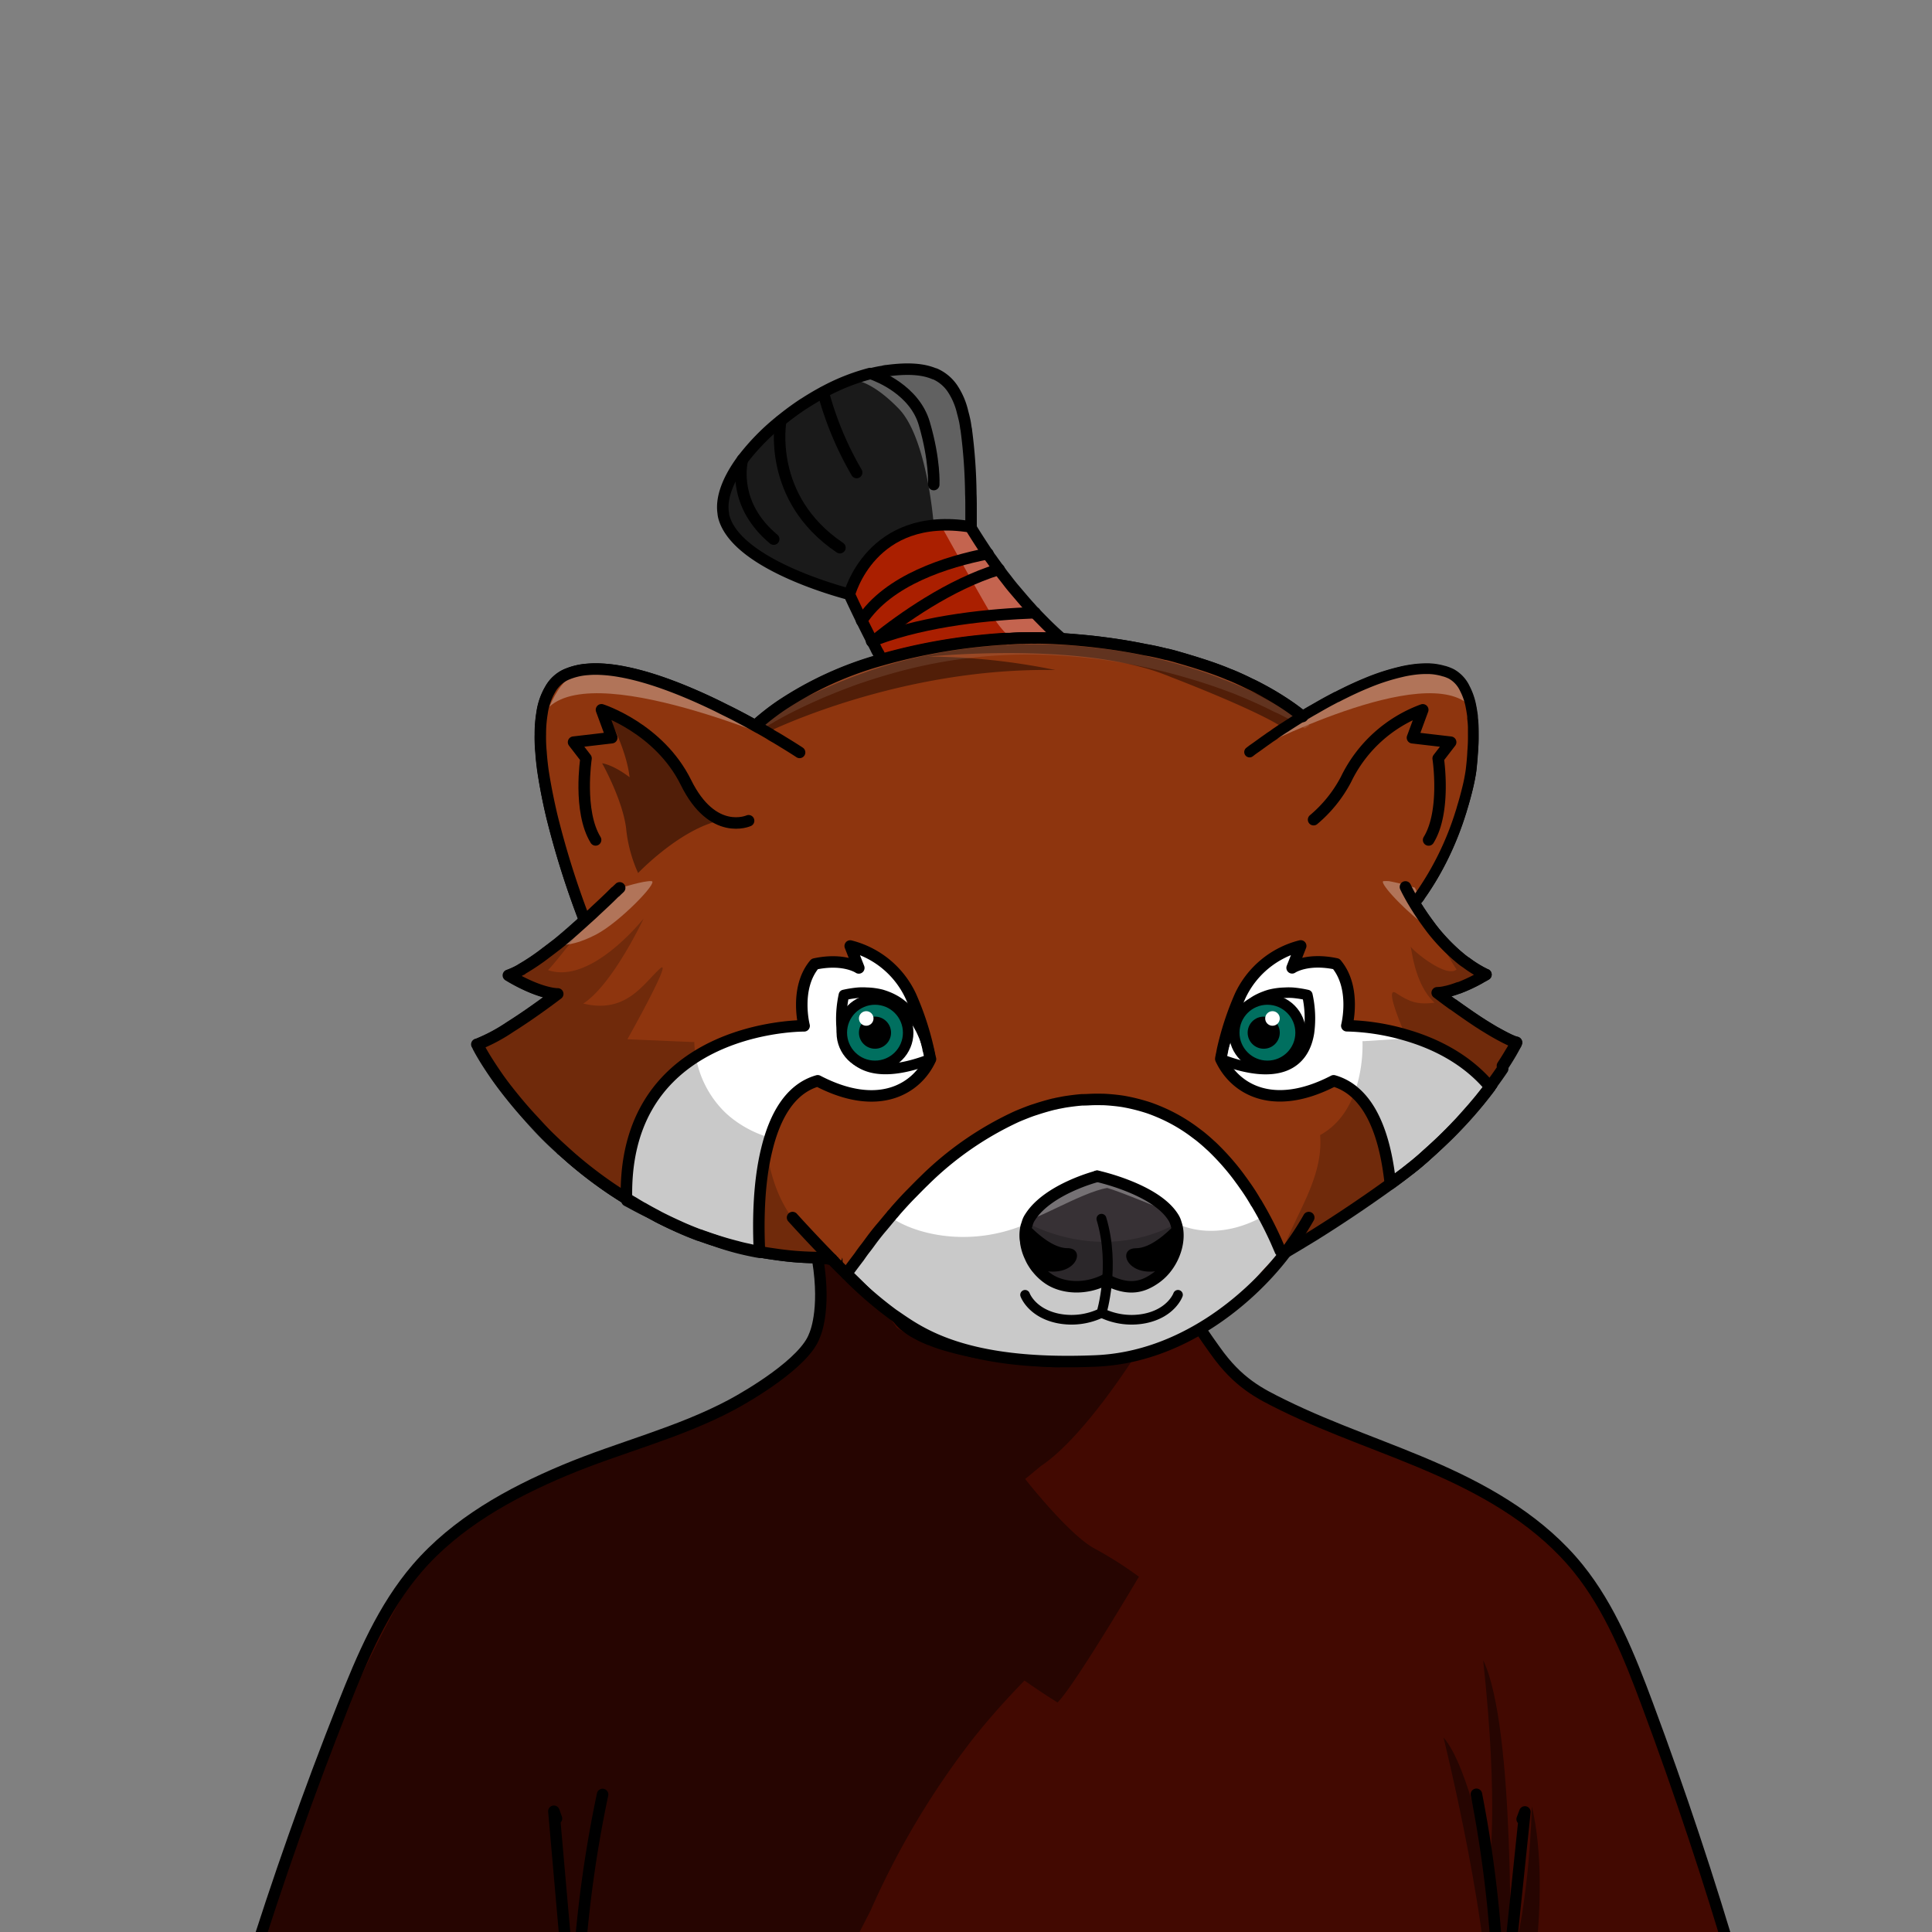 <svg xmlns="http://www.w3.org/2000/svg" viewBox="0 0 432 432">
  <rect x="0" y="0" width="432" height="432" fill="#808080" stroke="none"/>
  <defs>
    <style>.BUNTAI_RED_PANDA_BODY_BUNTAI_RED_PANDA_BODY_25_cls-1{isolation:isolate;}.BUNTAI_RED_PANDA_BODY_BUNTAI_RED_PANDA_BODY_25_cls-2{fill:#ca370f;}.BUNTAI_RED_PANDA_BODY_BUNTAI_RED_PANDA_BODY_25_cls-3{fill:#420901;}.BUNTAI_RED_PANDA_BODY_BUNTAI_RED_PANDA_BODY_25_cls-4{fill:#373135;}.BUNTAI_RED_PANDA_BODY_BUNTAI_RED_PANDA_BODY_25_cls-5{fill:#fff;}.BUNTAI_RED_PANDA_BODY_BUNTAI_RED_PANDA_BODY_25_cls-6{fill:#aa1f00;}.BUNTAI_RED_PANDA_BODY_BUNTAI_RED_PANDA_BODY_25_cls-7{fill:#1a1a1a;}.BUNTAI_RED_PANDA_BODY_BUNTAI_RED_PANDA_BODY_25_cls-8{opacity:0.43;mix-blend-mode:multiply;}.BUNTAI_RED_PANDA_BODY_BUNTAI_RED_PANDA_BODY_25_cls-9{opacity:0.49;}.BUNTAI_RED_PANDA_BODY_BUNTAI_RED_PANDA_BODY_25_cls-10{opacity:0.31;mix-blend-mode:screen;}.BUNTAI_RED_PANDA_BODY_BUNTAI_RED_PANDA_BODY_25_cls-11,.BUNTAI_RED_PANDA_BODY_BUNTAI_RED_PANDA_BODY_25_cls-12,.BUNTAI_RED_PANDA_BODY_BUNTAI_RED_PANDA_BODY_25_cls-13,.BUNTAI_RED_PANDA_BODY_BUNTAI_RED_PANDA_BODY_25_cls-14,.BUNTAI_RED_PANDA_BODY_BUNTAI_RED_PANDA_BODY_25_cls-15,.BUNTAI_RED_PANDA_BODY_BUNTAI_RED_PANDA_BODY_25_cls-16,.BUNTAI_RED_PANDA_BODY_BUNTAI_RED_PANDA_BODY_25_cls-18,.BUNTAI_RED_PANDA_BODY_BUNTAI_RED_PANDA_BODY_25_cls-21{fill:none;stroke:#000;stroke-linecap:round;}.BUNTAI_RED_PANDA_BODY_BUNTAI_RED_PANDA_BODY_25_cls-11,.BUNTAI_RED_PANDA_BODY_BUNTAI_RED_PANDA_BODY_25_cls-12,.BUNTAI_RED_PANDA_BODY_BUNTAI_RED_PANDA_BODY_25_cls-13,.BUNTAI_RED_PANDA_BODY_BUNTAI_RED_PANDA_BODY_25_cls-14,.BUNTAI_RED_PANDA_BODY_BUNTAI_RED_PANDA_BODY_25_cls-15,.BUNTAI_RED_PANDA_BODY_BUNTAI_RED_PANDA_BODY_25_cls-16,.BUNTAI_RED_PANDA_BODY_BUNTAI_RED_PANDA_BODY_25_cls-18{stroke-linejoin:round;}.BUNTAI_RED_PANDA_BODY_BUNTAI_RED_PANDA_BODY_25_cls-11{stroke-width:2.57px;}.BUNTAI_RED_PANDA_BODY_BUNTAI_RED_PANDA_BODY_25_cls-12{stroke-width:2.39px;}.BUNTAI_RED_PANDA_BODY_BUNTAI_RED_PANDA_BODY_25_cls-13{stroke-width:2.6px;}.BUNTAI_RED_PANDA_BODY_BUNTAI_RED_PANDA_BODY_25_cls-14{stroke-width:2.16px;}.BUNTAI_RED_PANDA_BODY_BUNTAI_RED_PANDA_BODY_25_cls-15{stroke-width:2.22px;}.BUNTAI_RED_PANDA_BODY_BUNTAI_RED_PANDA_BODY_25_cls-16,.BUNTAI_RED_PANDA_BODY_BUNTAI_RED_PANDA_BODY_25_cls-21{stroke-width:2.35px;}.BUNTAI_RED_PANDA_BODY_BUNTAI_RED_PANDA_BODY_25_cls-17{fill:#00828f;}.BUNTAI_RED_PANDA_BODY_BUNTAI_RED_PANDA_BODY_25_cls-18{stroke-width:2.37px;}.BUNTAI_RED_PANDA_BODY_BUNTAI_RED_PANDA_BODY_25_cls-19{fill:#8e350e;}.BUNTAI_RED_PANDA_BODY_BUNTAI_RED_PANDA_BODY_25_cls-20{fill:#006f5f;}.BUNTAI_RED_PANDA_BODY_BUNTAI_RED_PANDA_BODY_25_cls-21{stroke-miterlimit:10;}</style>
  </defs>
  <g class="BUNTAI_RED_PANDA_BODY_BUNTAI_RED_PANDA_BODY_25_cls-1">
    <g id="body">
      <path class="BUNTAI_RED_PANDA_BODY_BUNTAI_RED_PANDA_BODY_25_cls-2" d="M339.32,233.48h0l-.11.21a.35.35,0,0,1,0,.08,1.2,1.2,0,0,1-.13.21q-.13.27-.3.54c-.23.45-.49.9-.76,1.37-.53.91-1.12,1.85-1.77,2.84l0,.07a1.7,1.7,0,0,0-.15.22h0c-.73,1.09-1.53,2.22-2.39,3.38l-.16.22-.28.38h0c-.51.68-1,1.37-1.6,2.07l-.67.83-.06.07-.62.75c-.47.56-.94,1.11-1.43,1.67s-1.16,1.32-1.78,2q-.63.69-1.29,1.38c-.27.29-.55.59-.84.88s-.55.57-.83.85-.57.57-.87.85c-.46.47-.94.92-1.41,1.38l-.52.49-.41.38-.54.49h0l-.63.58-.3.27-.06.05-.15.13-.13.12h0c-.28.27-.58.54-.88.8h0c-.94.81-1.91,1.62-2.9,2.4l-.26.21-.28.22h0l-.32.26h0l-.37.29-1.43,1.08-1.18.87-.5.36h0l-2.08,1.49h0c-3.75,2.66-8.82,6.13-14.61,9.75l-.08.05h0l-.6.37,0,0-.47.29c-1,.61-2,1.21-3,1.82l-1.75,1-.42.26-.35.2h0l-.87.5c0-.07.06-.33.16-.72,0,0,0,0,0-.05l-.34,0-.12,0,0-.12-.06-.11h0c0-.06-.05-.11-.07-.17-.26-.61-.52-1.22-.8-1.86s-.59-1.28-.9-1.94q-.7-1.48-1.53-3c-.09-.17-.18-.34-.28-.51a.47.47,0,0,0-.05-.1h0l-.13-.23a1.62,1.62,0,0,0-.1-.18c-.38-.69-.78-1.39-1.2-2.09l-.06-.13-.09-.13a.25.25,0,0,0,0-.07.23.23,0,0,0-.07-.07h0a43.7,43.7,0,0,0-2.57-4c-.28-.41-.57-.83-.88-1.24-.55-.75-1.13-1.52-1.73-2.25-.36-.44-.73-.88-1.1-1.31-.76-.87-1.54-1.72-2.36-2.56-.41-.42-.83-.83-1.25-1.23l-.36-.32h0c-.37-.34-.75-.68-1.14-1s-.78-.67-1.19-1-.95-.72-1.44-1.08c-.73-.53-1.49-1.05-2.27-1.54-.42-.26-.85-.52-1.29-.77-.9-.52-1.83-1-2.78-1.44s-1.75-.77-2.65-1.11l-.92-.33c-.94-.31-1.89-.59-2.87-.84s-2-.45-3-.63c-.59-.09-1.19-.16-1.8-.22-.83-.1-1.67-.16-2.54-.2s-1.48,0-2.23,0-1.49,0-2.21.08a1,1,0,0,1-.28,0c-1.26.09-2.5.25-3.74.44h0c-.13,0-.23.05-.36.06l-.79.17-.79.14a4.56,4.56,0,0,1-.64.14c-1.41.35-2.81.76-4.19,1.23h0c-.71.21-1.37.46-2.08.74s-1.4.55-2.08.86l-1.43.65c-1,.45-1.89.93-2.81,1.43l-1.38.77q-2.06,1.17-4,2.52c-.88.59-1.74,1.2-2.59,1.83-1.28.94-2.52,1.92-3.74,2.94l-1.2,1c-1.19,1-2.36,2.1-3.48,3.18-1,.92-1.89,1.89-2.8,2.82s-1.83,1.89-2.67,2.84c-.27.29-.52.59-.78.88l-.06.07L200,271c-.1.12-.2.23-.29.35l-.12.11a.35.35,0,0,0-.08.1.71.71,0,0,0-.12.13.42.42,0,0,0-.09.14l-.22.24h0c-.66.75-1.27,1.46-1.84,2.2-.17.19-.33.39-.49.59l-.48.58-.93,1.17c-.47.61-.94,1.21-1.37,1.81l-.42.59c-.54.67-1,1.34-1.46,2l-.49.66-.12.17v0c-.42.6-.81,1.19-1.2,1.75l-.08-.08-.24-.22-.3-.3-.49-.45a7.59,7.59,0,0,0-.71-.69l-.43-.06-.16,0-.19,0h0l-.66-.09-1-.14-1.87-.26h-.05l-.75-.11h-1c-1.39,0-2.75-.08-4.1-.18s-2.68-.25-4-.43c-.95-.12-1.9-.26-2.84-.4l-.19,0-1.37-.24-.12,0h0l-.17,0h0c-.76-.15-1.53-.3-2.29-.48s-1.73-.38-2.57-.62a.59.59,0,0,1-.21-.05h0l-.31-.08c-1.13-.3-2.26-.62-3.36-1l-.93-.3a.07.07,0,0,1-.06,0l-.08,0-.06,0-.52-.17-1.6-.56-.51-.17c-.17-.06-.33-.13-.5-.18h0l-.09,0c-1.15-.43-2.28-.87-3.38-1.35l-1.08-.47h0l-.15-.07h0l-1.13-.51-.51-.24a5.2,5.2,0,0,1-.53-.26l-1.1-.53-1-.48h0c-.32-.15-.63-.32-.93-.48h0c-.22-.11-.45-.23-.67-.36l0,0h0s0,0,0,0a.24.24,0,0,1-.09-.06.31.31,0,0,1-.13-.06.21.21,0,0,1-.1-.06l-.1-.05c-.55-.3-1.09-.61-1.63-.92l-.26-.12c-.64-.37-1.29-.75-1.9-1.14a15.7,15.7,0,0,1-1.39-.85h0c-.25-.15-.5-.3-.74-.46l-.3-.18-.89-.59-1-.68a95.57,95.57,0,0,1-9.33-7.1c-.31-.26-.61-.54-.9-.8-.44-.38-.88-.79-1.31-1.18h0v0c-1-.91-1.91-1.77-2.84-2.67l-1.07-1.09c-.59-.61-1.17-1.2-1.72-1.8l-1.6-1.73c-.16-.17-.32-.35-.46-.52q-1.69-1.87-3.16-3.69l-.64-.79-.86-1.09-.46-.61c-1.28-1.69-2.42-3.31-3.4-4.83-.59-.9-1.12-1.75-1.59-2.57v0l0-.06c-.31-.53-.59-1-.85-1.52a.09.09,0,0,1,0-.06l-.28-.5h0s.06,0,.08,0l.18-.07a3.12,3.12,0,0,0,.39-.15h0a42.86,42.86,0,0,0,6.67-3.65c3.3-2.07,6.62-4.45,8.65-5.94.19-.14.38-.28.55-.42,0,0,0,0,0,0,.18-.12.33-.24.48-.36l.86-.64,0,0h0a7.45,7.45,0,0,1-1.38-.14h0l-.26-.05-.08,0a23,23,0,0,1-4.14-1.35,38,38,0,0,1-5-2.58l0,0a9.57,9.57,0,0,0,.94-.37l.21-.09h0l.15-.07c.46-.21,1-.46,1.46-.75,0,0,0,0,.05,0s0,0,0-.05a49,49,0,0,0,5.61-3.78,1,1,0,0,1,.18-.13c.3-.23.59-.47.9-.69v0h0l.65-.5.65-.53h0c.39-.32.79-.65,1.17-1a.45.45,0,0,0,.13-.11c.81-.67,1.61-1.35,2.4-2l.08-.08.08,0,.38-.34,0,0,0,0h0l0,0,.68-.61,1.14-1c0-.11-.07-.2-.13-.33l-.22-.58-.1-.25c0-.09-.06-.18-.1-.28-.79-2.11-2-5.41-3.24-9.37-1.19-3.7-2.44-8-3.5-12.38-.1-.42-.2-.85-.29-1.28-.28-1.28-.56-2.57-.81-3.85-.33-1.71-.62-3.42-.85-5.09-.09-.73-.18-1.44-.26-2.14s-.12-1.28-.16-1.91a34.05,34.05,0,0,1-.15-4,28.14,28.14,0,0,1,.22-3.64c0-.38.1-.75.16-1.12,0-.14,0-.28.08-.41s0-.26.08-.38h0a16.53,16.53,0,0,1,.55-2.1,11.58,11.58,0,0,1,.82-1.89c.1-.2.22-.39.33-.57a8.08,8.08,0,0,1,2-2.29,7.08,7.08,0,0,1,1-.67l.55-.28a13,13,0,0,1,1.69-.61,14.81,14.81,0,0,1,1.94-.42l.5-.06.66-.07c.59-.05,1.18-.08,1.8-.08h.28a33.51,33.51,0,0,1,5.54.59l.13,0,.15,0,1.28.26a59.7,59.7,0,0,1,5.95,1.64l.68.21.05,0c.43.14.86.31,1.29.46l1.38.5.67.25c.22.07.43.16.65.25l.67.27.26.11.82.33,2.3,1c.87.38,1.73.76,2.58,1.16s1.72.8,2.56,1.21l1.7.85c2.45,1.19,4.71,2.42,6.77,3.56h0c.28-.26.57-.51.86-.76h0q1.74-1.51,3.59-2.83h0s0,0,.05,0h0c.36-.27.72-.52,1.08-.77l1.29-.86c.87-.57,1.75-1.11,2.64-1.63a82.55,82.55,0,0,1,18.29-7.7l.38-.12h0A123.11,123.11,0,0,1,213.84,144c2-.28,3.81-.5,5.52-.68,1.52-.16,2.93-.28,4.22-.37l.43,0h.2l.61,0a8.4,8.4,0,0,1,.85,0h.13l.42,0,.36,0,1.38-.06.62,0h.13c1.67-.08,2.62,0,2.62,0h0c.23,0,1.31,0,3,0l.57,0H235l.39,0,2.07.11,1.4.1c.88.06,1.83.14,2.84.24.76.06,1.55.14,2.37.23s1.68.19,2.55.31c2.91.36,6.13.87,9.5,1.57,1.52.28,3.07.64,4.64,1h0s0,0,0,0l.93.23.93.24c1.1.28,2.24.59,3.37,1,.56.16,1.13.34,1.7.52l.1,0,.37.11c.69.22,1.37.44,2.06.68q2.25.76,4.47,1.69a.33.33,0,0,0,.16.05c1.57.64,3.09,1.34,4.61,2.09.8.36,1.57.77,2.34,1.18q2.33,1.23,4.53,2.65A55.12,55.12,0,0,1,291,160s0,0,0,0h0a2.43,2.43,0,0,1,.25.2h0c.83-.49,1.68-1,2.57-1.5l1.48-.85c.72-.41,1.46-.81,2.21-1.21l1.33-.71.05,0,.88-.45.77-.38c1.66-.82,3.34-1.59,5-2.28a47.08,47.08,0,0,1,8-2.59,1,1,0,0,1,.25-.06c.83-.17,1.65-.31,2.45-.41s1.57-.16,2.33-.18h.25l.78,0h.06l.2,0,.51,0a13.66,13.66,0,0,1,2.17.41,1.81,1.81,0,0,1,.31.09l0,0h0c.21.06.42.14.63.22a10.38,10.38,0,0,1,1,.43,7.22,7.22,0,0,1,3,3.25,14.29,14.29,0,0,1,1.37,4c.09.44.16.89.23,1.36.05.32.09.65.13,1a1,1,0,0,1,0,.25c.07.71.13,1.45.16,2.21,0,.44,0,.88,0,1.33,0,1.28,0,2.58-.14,4v.06c-.06,1.31-.19,2.64-.35,4a39.41,39.41,0,0,1-.86,4.35c-.12.5-.26,1-.41,1.58-.07.28-.15.56-.23.85-.17.58-.34,1.18-.53,1.8-.09.31-.19.63-.3,1a67.33,67.33,0,0,1-9.17,18.68h0a.05.05,0,0,1,0,0c-.14.2-.29.39-.43.58l-1.21.11h-.06l.8,1.34.4.65.15.22.09.15h0c.14.2.27.41.42.62s.32.49.5.75v0c.61.88,1.29,1.81,2,2.76l.65.82a43.59,43.59,0,0,0,4.48,4.7c.2.19.41.37.63.55l.64.54c.44.37.88.71,1.34,1l.67.49,0,0c.69.48,1.41.94,2.15,1.36l.75.41.77.39h0s0,0,.05,0l-.54.31c-.31.17-.62.33-.9.51a35.77,35.77,0,0,1-4.53,2.12l-.16.07a22.16,22.16,0,0,1-2.71.84h-.06a8.64,8.64,0,0,1-2,.28h0l.49.37h0l.5.37.13.11.08.06h0l.06.05a.72.72,0,0,1,.15.11l0,0c.57.42,1.27.94,2.09,1.53l.05,0h0c1.66,1.19,3.73,2.65,5.86,4.05q.29.19.57.36h0l.06.05h0c.91.57,1.83,1.13,2.71,1.65l.43.25.07,0c1.1.62,2.14,1.17,3.09,1.61l.26.11.23.1.53.21.07,0h0l.26.09Z" />
      <path class="BUNTAI_RED_PANDA_BODY_BUNTAI_RED_PANDA_BODY_25_cls-3" d="M268.93,298c.85,1.29,1.8,2.58,2.73,3.9,5.16,7.34,10,9.7,15.17,12.25,11.37,5.61,23.44,9.44,35,14.59s22.87,11.82,31.05,21.93c7.15,8.85,11.52,19.81,15.55,30.66q10.85,29.12,19.61,59,1.88,6.38,3.65,12.8H52q1.89-6.42,3.88-12.8,9.33-29.9,20.86-59c4.29-10.85,8.93-21.81,16.54-30.66,8.7-10.11,20.72-16.78,33-21.93s25.14-9,37.24-14.59c5.5-2.55,10.64-4.91,16.14-12.25a7.71,7.71,0,0,0,2.47-3.28v0a2.76,2.76,0,0,0,.08-.27,5,5,0,0,0,.12-.58c.72-3.65.48-10.1-.06-16.52h1l5.14.71a7.59,7.59,0,0,1,.71.69c.26.23.53.49.79.75l.32.3c.48.47,1,.94,1.44,1.42L193,286.3c.89.9,1.76,1.8,2.6,2.68l.24.23c.23.26.47.51.71.77l.47.52.39.43.87.93c.53.59,1,1.21,1.55,1.78,0,.05.08.07.11.13.42.46.79.92,1.15,1.36a7,7,0,0,0,.66.7,4.23,4.23,0,0,0,.76.69s0,0,.06,0l0,.05a18,18,0,0,0,1.76,1.21.27.27,0,0,0,.11.05,22,22,0,0,0,3.26,1.6.3.3,0,0,0,.21.07,34.8,34.8,0,0,0,3.7,1.29c.14,0,.24.08.37.1,1.82.52,3.74,1,5.65,1.37a137.94,137.94,0,0,0,17.85,2.16c.24,0,.43,0,.61,0l.68,0h.05v0c.47,0,6.15-.23,12.95-1.21A83,83,0,0,0,261.17,301a36.68,36.68,0,0,0,6.7-2.46l.53-.29Z" />
      <path class="BUNTAI_RED_PANDA_BODY_BUNTAI_RED_PANDA_BODY_25_cls-4" d="M247.57,286.21l-.25-.12h0c-4.84,2.49-9.93,1.88-12.89-.18a11.43,11.43,0,0,1-2.32-2.12l-.26-.3a9.15,9.15,0,0,1-.69-1,8.85,8.85,0,0,1-.75-1.39,11.62,11.62,0,0,1-1-3.22,8.46,8.46,0,0,1-.1-.88,8.34,8.34,0,0,1,.2-2.8v0c.08-.2.13-.41.21-.62v0a4.8,4.8,0,0,1,.64-1.42c4-6.33,15-9.14,15-9.14h0s13,2.81,17,9.14a4.58,4.58,0,0,1,.65,1.42c1.08,3.09.07,7.23-2.42,10.24a11.7,11.7,0,0,1-2.32,2.12C255.33,287.93,252.27,288.56,247.57,286.21Z" />
      <path class="BUNTAI_RED_PANDA_BODY_BUNTAI_RED_PANDA_BODY_25_cls-5" d="M286.39,279.76l-.12,0,0-.12-.06-.11h0c0-.06-.05-.11-.07-.17-.26-.61-.52-1.22-.8-1.86s-.59-1.28-.9-1.94q-.7-1.48-1.53-3c-.09-.17-.18-.34-.28-.51a.47.47,0,0,0-.05-.1h0l-.13-.23a1.62,1.62,0,0,0-.1-.18c-.38-.69-.78-1.39-1.2-2.09l-.06-.13-.09-.13a.25.25,0,0,0,0-.07.23.23,0,0,0-.07-.07h0a43.7,43.7,0,0,0-2.57-4c-.28-.41-.57-.83-.88-1.24-.55-.75-1.13-1.52-1.73-2.25-.36-.44-.73-.88-1.1-1.31-.76-.87-1.54-1.72-2.36-2.56-.41-.42-.83-.83-1.25-1.23l-.36-.32h0c-.37-.34-.75-.68-1.14-1s-.78-.67-1.19-1-.95-.72-1.44-1.08c-.73-.53-1.49-1.05-2.27-1.54-.42-.26-.85-.52-1.29-.77-.9-.52-1.83-1-2.78-1.44s-1.75-.77-2.65-1.11l-.92-.33c-.94-.31-1.89-.59-2.87-.84s-2-.45-3-.63c-.59-.09-1.19-.16-1.8-.22-.83-.1-1.67-.16-2.54-.2s-1.48,0-2.23,0-1.49,0-2.21.08a1,1,0,0,1-.28,0c-1.26.09-2.5.25-3.74.44h0c-.13,0-.23.05-.36.06l-.79.17-.79.14a4.56,4.56,0,0,1-.64.14c-1.41.35-2.81.76-4.19,1.23h0c-.71.21-1.37.46-2.08.74s-1.4.55-2.08.86l-1.43.65c-.94.45-1.88.93-2.81,1.43l-1.38.77q-2.06,1.17-4,2.52c-.88.59-1.74,1.2-2.59,1.83-1.28.94-2.52,1.92-3.74,2.94l-1.2,1c-1.19,1-2.36,2.1-3.48,3.18-1,.92-1.89,1.89-2.8,2.82s-1.83,1.89-2.67,2.84c-.27.29-.52.59-.78.88l-.06.07L200,271c-.1.12-.2.23-.29.35l-.12.11-.08.1a.71.71,0,0,0-.12.13.8.8,0,0,0-.09.14l-.22.24h0c-.66.75-1.27,1.46-1.84,2.2-.17.19-.33.39-.49.59l-.48.58-.93,1.17c-.47.61-.94,1.21-1.37,1.81l-.42.59c-.54.67-1,1.34-1.46,2l-.49.66-.12.17v0c-.42.6-.81,1.19-1.2,1.75l.52.51c.31.3.62.6.92.91L193,286.3c.89.9,1.76,1.8,2.6,2.68l.24.23c.23.26.47.51.71.77l.47.52.39.43.87.93.5.57.45.51.6.7c0,.05.08.07.11.13.22.24.43.48.62.72l.53.64a7,7,0,0,0,.66.7,4.31,4.31,0,0,0,.73.67l0,0s0,0,.06,0l0,.05a18,18,0,0,0,1.76,1.21.27.27,0,0,0,.11.05,19.28,19.28,0,0,0,2.61,1.32l.65.28a.3.3,0,0,0,.21.07,34.8,34.8,0,0,0,3.7,1.29c.14,0,.24.08.37.1,1.82.52,3.74,1,5.65,1.37h.13l.14,0,.2,0a136.82,136.82,0,0,0,16,2h0l.53,0h.16l.61,0c.24,0,.43,0,.61,0l.68,0h0v0l.71,0h.07l1.7-.1h0c.83,0,1.83-.12,3-.22,2.12-.18,4.7-.45,7.47-.85,1.46-.19,3-.42,4.47-.7,1.19-.21,2.38-.45,3.55-.71.29-.07.58-.13.86-.21h0l1.54-.38.12,0,.81-.22.06,0a36.68,36.68,0,0,0,6.7-2.46l.53-.29.53-.3.1-.06a5.15,5.15,0,0,0,.56-.33h0l.29-.18c.37-.22.74-.48,1.06-.71a.42.42,0,0,1,.18-.16,8.67,8.67,0,0,0,1-1,.26.26,0,0,1,.09,0l.25-.33,0,0h0l.16-.19,0,0c.35-.44.84-1,1.42-1.62a.1.1,0,0,0,0,0s0,0,0,0l0,0c.55-.6,1.15-1.26,1.81-2l.65-.68,0,0,.87-.89s0,0,0,0l0,0c1.69-1.74,3.57-3.65,5.43-5.49h0l0,0c.75-.74,1.49-1.48,2.21-2.17h0l.06-.06c.15-.16.3-.3.44-.44s0,0,0,0a.47.47,0,0,1,.12-.13l.08-.08,0,0,.12-.11.28-.27a.8.8,0,0,1,.13-.13h0c0-.07.06-.33.16-.72,0,0,0,0,0-.05Zm-34,7.94a10.38,10.38,0,0,1-1.06-.15,10.52,10.52,0,0,1-1.66-.44c-.43-.15-.87-.33-1.34-.53l-.77-.37-.25-.12h0c-.17.09-.34.18-.51.25a13.54,13.54,0,0,1-9.55.89l-.36-.12a9.15,9.15,0,0,1-2.47-1.2,10.61,10.61,0,0,1-1.8-1.54,6.91,6.91,0,0,1-.51-.57h0a.87.87,0,0,0-.13-.15.19.19,0,0,0-.06-.07h0l-.07-.08q-.19-.24-.36-.48c-.11-.16-.23-.33-.33-.5s-.23-.37-.34-.57-.22-.4-.31-.61a2,2,0,0,1-.1-.21c-.13-.26-.24-.52-.35-.78h0a2.79,2.79,0,0,1-.12-.34,6.82,6.82,0,0,1-.27-.84,3,3,0,0,1-.12-.43s0,0,0,0,0,0,0-.07a6.36,6.36,0,0,1-.16-.73h0a1.1,1.1,0,0,1,0-.18.13.13,0,0,0,0-.06l0-.19c0-.15,0-.3,0-.44h0c0-.1,0-.2,0-.3a8.51,8.51,0,0,1,0-1v0a7.56,7.56,0,0,1,.12-1h0a3.56,3.56,0,0,1,.1-.47v0a.56.56,0,0,0,0-.12,0,0,0,0,1,0,0c0-.14.09-.29.15-.44s0,0,0,0v0a2.4,2.4,0,0,1,.12-.38,4,4,0,0,1,.32-.7s0,0,0,0h0l.19-.32a11.78,11.78,0,0,1,.82-1.14h0a2,2,0,0,1,.19-.22,18.34,18.34,0,0,1,4.22-3.55s0,0,0,0c.83-.53,1.67-1,2.5-1.42.63-.31,1.25-.61,1.85-.87l.34-.15.05,0c.26-.12.51-.22.76-.32h0l1.06-.41c.51-.19,1-.36,1.39-.49h0c1.07-.36,1.74-.53,1.74-.53h0l.47.11h0c.62.15,1.78.46,3.22.92.4.12.82.26,1.25.41s.88.31,1.34.49c.7.26,1.41.55,2.12.87.41.17.81.36,1.21.56l.48.23c.4.2.79.41,1.18.63a22.28,22.28,0,0,1,2,1.27l.53.38.15.12a1.24,1.24,0,0,1,.22.18c.12.08.23.17.34.26.39.33.76.67,1.1,1h0a7,7,0,0,1,.52.58c.15.17.29.34.42.52s.28.39.41.59a4.86,4.86,0,0,1,.64,1.41,8.14,8.14,0,0,1,.43,2.68h0a10.9,10.9,0,0,1-.57,3.42c-.05.16-.11.32-.17.48l-.09.25,0,.07-.07.18c-.14.32-.28.63-.45.94h0a8.16,8.16,0,0,1-.53.9,12,12,0,0,1-.94,1.31h0a6.91,6.91,0,0,1-.51.57c-.18.19-.37.37-.56.56a10.68,10.68,0,0,1-1.24,1,10.27,10.27,0,0,1-2.14,1.18A7.84,7.84,0,0,1,252.39,287.7Z" />
      <path class="BUNTAI_RED_PANDA_BODY_BUNTAI_RED_PANDA_BODY_25_cls-6" d="M237.45,142.8s-.08-.05-.11-.08l-.61-.54c-.43-.38-.88-.79-1.36-1.24l-.73-.69c-.33-.33-.69-.67-1.06-1.05-.66-.67-1.41-1.42-2.16-2.22-.31-.31-.62-.64-.92-1-1-1.08-2-2.27-3.09-3.55-.29-.34-.57-.67-.85-1s-.7-.85-1.06-1.32-.69-.9-1.06-1.36-.69-.93-1.05-1.42l-1.24-1.7c-.23-.33-.46-.67-.72-1l-.54-.77c-.1-.16-.2-.32-.31-.48l-.31-.47c-1-1.52-2.06-3.14-3.09-4.84v0l0,0,0,0a0,0,0,0,1,0,0h0a.31.31,0,0,0-.05-.1h0C194.69,114.2,189.9,133,189.9,133h0s1.08,2.39,2.76,5.81c.67,1.37,1.44,2.91,2.26,4.51.05.1.11.18.16.28.33.65.67,1.29,1,2l.47.82c.07.16.15.31.23.47s.27.48.4.73h0a128.11,128.11,0,0,1,22.17-4.22c2-.21,3.86-.36,5.45-.44.29,0,.6,0,.85,0h.13c1.08-.08,2-.11,2.78-.13h.13c1.68-.08,2.63,0,2.63,0h0c.35,0,2.59,0,6.14.2Z" />
      <path class="BUNTAI_RED_PANDA_BODY_BUNTAI_RED_PANDA_BODY_25_cls-7" d="M198.16,82.86c4.58-.62,8-.41,10.63.7,0,0,.08,0,.1,0a9.26,9.26,0,0,1,4,3.37s.05.11.08.13a16.05,16.05,0,0,1,2.13,5.1c.18.62.34,1.29.49,2s.18,1.08.26,1.64a1.27,1.27,0,0,1,.08.44,118.82,118.82,0,0,1,1,14.24c0,1,0,2.08.05,3.19,0,.17,0,.34,0,.52s0,.36,0,.54c0,.72,0,1.46,0,2.24v.82h0C194.69,114.2,189.9,133,189.9,133h0s-.2-.06-.56-.13c0,0,0,0-.06,0h0c-3.94-1.05-24.67-7-27.4-17.09a4.94,4.94,0,0,1-.12-.65.08.08,0,0,1,0-.08c-.62-3.54,1.12-7.85,4.31-12.14l0,0v0a50.23,50.23,0,0,1,8.54-8.7h0a61.35,61.35,0,0,1,5.12-3.76.81.81,0,0,0,.18-.1c1.36-.88,2.78-1.73,4.19-2.48h0a46.42,46.42,0,0,1,10.45-4.17,1.21,1.21,0,0,0,.18,0h0c.83-.2,1.62-.38,2.42-.49C197.49,83,197.82,82.91,198.16,82.86Z" />
      <g class="BUNTAI_RED_PANDA_BODY_BUNTAI_RED_PANDA_BODY_25_cls-8">
        <path d="M255.33,300.8s-12.3,20.16-22.58,27l-3.52,2.91s9.67,12.35,15.43,15.5a85.64,85.64,0,0,1,10,6.35s-14.37,24.33-18.19,28.12c-18.14-11.4-23.81-18.84-36.18-35.74s-20.2-42-20.2-42,3.35-8.94,2.94-14.43,0-7.23,0-7.23l3.22,1.52s8.85,11.54,16.19,15.21,18.81,6.14,31.34,6.39A57.24,57.24,0,0,0,255.33,300.8Z" />
        <path d="M187.59,283.34s9.78,8.65,12.46,12.87a77.33,77.33,0,0,0,5.88,7.91l-16-3.28-6.59-12,.76-4.72Z" />
        <path d="M247.71,352.76c1.56-.46,6.9-.17,6.9-.17s-24.68,19.51-38.9,38.62a182.13,182.13,0,0,0-21.05,36L181.93,452H52s20.38-60.33,30.11-80,17.46-34.84,41.78-42.31,44.95-18,52.06-23.56,8.38-7.1,8.38-7.1l35.89,34.71Z" />
        <path d="M322.78,388.53s11.39,46,9.89,65.71c9.16,0,8.3-1.13,8.3-1.13s6.28-29.1,1.56-49.2c-.7,23.24-4.89,36.7-4.89,36.7s1.23-54.53-6-69.38c3.58,33,1.31,46.66,1.31,46.66S328.37,394.82,322.78,388.53Z" />
      </g>
      <g class="BUNTAI_RED_PANDA_BODY_BUNTAI_RED_PANDA_BODY_25_cls-8">
        <path d="M140,185.21a31.41,31.41,0,0,0,2.68,10s8.92-9.37,17.73-11.61c-8.34-8.34-12.72-17.32-15.87-19.65s-8.7-4-8.7-4,4.16,7.18,4.93,13.84c-3.84-2.9-6.14-3.11-6.14-3.11S139.22,178.81,140,185.21Z" />
        <path class="BUNTAI_RED_PANDA_BODY_BUNTAI_RED_PANDA_BODY_25_cls-9" d="M187.78,281.86h-.52A80.16,80.16,0,0,1,166,279c-2-.51-4-1.13-6.07-1.8-1.76-.6-3.56-1.25-5.35-2h0c-2.86-1.12-5.74-2.37-8.65-3.82a1.66,1.66,0,0,1-.27-.13c-1.49-.71-3-1.5-4.54-2.35-.82-.42-1.63-.87-2.47-1.34s-1.61-.92-2.42-1.4A.63.63,0,0,1,136,266c-1.14-.66-2.28-1.37-3.42-2.09a66.78,66.78,0,0,1-22.66-24.1c-.05-.08-.1-.18-.16-.27a6.36,6.36,0,0,1-.32-.64,43.41,43.41,0,0,1-2.32-5,.12.12,0,0,1,0-.06c-.11-.24-.17-.43-.22-.56l-.08-.24s3.91-2,8.13-4.65v0a48,48,0,0,0,7.37-5.47.27.27,0,0,0,.16-.17,9.19,9.19,0,0,0,1.11-1.18,2.56,2.56,0,0,0,.28-.3l-1.25-.45c-.41-.13-.79-.28-1.15-.41-.73-.26-1.38-.52-2-.73-.79-.31-1.47-.6-2-.86a8,8,0,0,1-.76-.35,18.25,18.25,0,0,1-1.94-1l-.24-.15c-.33-.24-.35-.35-.35-.35h0l0,0c.35-.22,2.67-1.53,5.6-3.39,0,0,.06,0,.08-.06l3.27-2.1a.62.62,0,0,1,.19-.14c.27-.2.57-.39.84-.56v0a62.24,62.24,0,0,0,8.57-6.8c-1.28,1.7-3.05,4-4.82,6.2-2.2,2.85-4.38,5.54-5.38,6.55,9.38,3.22,20.58-10.55,21.37-11.51-.41.87-7.12,14.9-13.49,19,9.55,2.32,13.3-4.3,17.13-7.8,3.24-2.92-7.26,15.78-7.26,15.78l14.52.62a.75.75,0,0,1,.3,0s0,0,.06,0h0l0,0,0,0h.08v0a23.12,23.12,0,0,0,6.09,14.92l0,0a20.72,20.72,0,0,0,2.26,2.08,25.16,25.16,0,0,0,7.31,4v0c1,8.14,2.86,14,6.74,19.06v0l.09.08a39,39,0,0,0,8.07,7.57c.06,0,.08.08.14.11C186.61,281,187.18,281.46,187.78,281.86Z" />
        <path d="M289.7,160l-.23.16-.87.54-.2.13-.69.42c-.3.2-.61.4-.89.56a1.74,1.74,0,0,1-.3.2l-.38.22s-4.63-3.19-24-10.72c-.59-.24-1.2-.5-1.83-.73a44.8,44.8,0,0,0-5.14-1.63c-19.5-5.21-47.54-2.34-47.54-2.34a143.4,143.4,0,0,1,28.35,3c-34.76-.6-63.67,13.53-64.79,14.09a.05.05,0,0,1-.07,0,.45.45,0,0,1-.31-.18l-.07-.08a6.55,6.55,0,0,1-1.05-1.91l.61-.39c.46-.31,1-.64,1.66-1l1-.61c.41-.25.84-.51,1.3-.76,2-1.15,4.5-2.47,7.47-3.86,1.15-.56,2.29-1,3.46-1.55s2.06-.91,3.15-1.34,2.32-.94,3.49-1.34q2.94-1.06,6.15-2.07a117.74,117.74,0,0,1,44-4.29c.74.07,1.45.14,2.16.23s1.53.16,2.29.25c3.53.45,6.92,1,10.07,1.73,2.57.58,5,1.21,7.3,1.87,3.68,1,7,2.22,10,3.38,1,.42,1.93.78,2.85,1.17,1.5.64,2.85,1.24,4.09,1.84.36.16.71.34,1.07.52a3.38,3.38,0,0,1,.46.24,2,2,0,0,1,.4.18s0,0,.06,0a.07.07,0,0,1,.07,0c.31.18.61.34.92.49.53.27,1,.55,1.47.79,1.48.84,2.62,1.52,3.38,2l.56.37s.05,0,.08,0l.33.24A.46.46,0,0,1,289.7,160Z" />
        <path class="BUNTAI_RED_PANDA_BODY_BUNTAI_RED_PANDA_BODY_25_cls-9" d="M339,233.35s-5.55,11.24-12.44,17.05S306,268.8,306,268.8L294.18,276l-.44.21a48.85,48.85,0,0,1-8.11,5.67h-.34c.37-.4.74-.83,1.1-1.23,0,0,.05-.08.09-.1,3-8.83,9.49-17,8.7-26.74v0a15.35,15.35,0,0,0,4.69-4,16.55,16.55,0,0,0,1.41-2.08l0,0c3.73-6.41,3.4-14.32,3.38-14.92v0h.06l0,0v0h0s0,0,0,0a.65.65,0,0,1,.2,0l9.65-.63s-5.48-12.16-2.37-10.12,4.85,2.6,8.58,2.14c-4.42-4.05-5.06-11.69-5.37-12.57.57,1,8,7.15,10.29,5.14-.48-.69-1.35-2.13-2.37-3.87l6.8,4.59.23.64-.65.48a4,4,0,0,1-.5.34c-.37.27-.8.55-1.31.87l-1.28.73-.59.34-4.26,1.8,9.69,6.76,1.31.37c1.08.91,2.06,1.7,2.79,2.3Z" />
        <path class="BUNTAI_RED_PANDA_BODY_BUNTAI_RED_PANDA_BODY_25_cls-9" d="M263,273.54s-14.18,9.28-33.22,0c-13.22,5.79-25.94,2.21-31-1.66-6.57,7.39-8.11,11.75-8.11,11.75s8.89,8.9,11,12,11.9,6.14,23.15,8.2,27.45-.06,33.66-2A107.67,107.67,0,0,0,270.82,297l12.23-12.92,3.12-4.58-3.64-7.61S273,278.11,263,273.54Z" />
      </g>
      <g class="BUNTAI_RED_PANDA_BODY_BUNTAI_RED_PANDA_BODY_25_cls-10">
        <path class="BUNTAI_RED_PANDA_BODY_BUNTAI_RED_PANDA_BODY_25_cls-5" d="M210.33,117.37s7.32,13.18,10.56,18.73,5.63,6.91,5.63,6.91l10.08-.35s-15.25-14.74-19.48-24.75A62.86,62.86,0,0,0,210.33,117.37Z" />
        <path class="BUNTAI_RED_PANDA_BODY_BUNTAI_RED_PANDA_BODY_25_cls-5" d="M190.84,85c.39,0,4.1.16,10.15,6.41,5.69,5.9,7.44,21.94,7.75,25.41,0,.44,0,.67,0,.67l0,0h0l2,.75L217,120.6l0-2.7V117c0-.77,0-1.51,0-2.24v-2a77.63,77.63,0,0,0-.88-15.29.75.75,0,0,0,0-.21c-.06-.33-.11-.64-.18-1a1.23,1.23,0,0,0-.08-.44,34.23,34.23,0,0,0-2.16-7.18c-.24-.52-.47-1-.72-1.52a.41.41,0,0,1-.08-.13,8.71,8.71,0,0,0-6.34-4.35,1.81,1.81,0,0,0-.43-.1,21.91,21.91,0,0,0-8,.33c-.33,0-.66.1-1,.18-.8.15-1.54.36-2.24.54h0c-1.11.31-2.06.64-2.76.88-.23.1-.44.15-.62.23Z" />
      </g>
      <g class="BUNTAI_RED_PANDA_BODY_BUNTAI_RED_PANDA_BODY_25_cls-10">
        <path class="BUNTAI_RED_PANDA_BODY_BUNTAI_RED_PANDA_BODY_25_cls-5" d="M179.83,167.9s-45.43-20.41-57-9.87c3.29-7.43,6.8-9.61,15.72-7.88S166.82,157.87,179.83,167.9Z" />
        <path class="BUNTAI_RED_PANDA_BODY_BUNTAI_RED_PANDA_BODY_25_cls-5" d="M138.72,198.55s5.46-1.72,7-1.52-7.17,9.18-12.33,11.87-7.91,2.38-7.91,2.38S136.9,202.91,138.72,198.55Z" />
        <path class="BUNTAI_RED_PANDA_BODY_BUNTAI_RED_PANDA_BODY_25_cls-5" d="M279.8,167.9s39.14-20.41,49.1-9.87c-2.84-7.43-5.86-9.61-13.55-7.88S291,157.87,279.8,167.9Z" />
        <path class="BUNTAI_RED_PANDA_BODY_BUNTAI_RED_PANDA_BODY_25_cls-5" d="M316.84,202.5l.75,3.57c-4.61-3.67-9.35-8.89-8.19-9,1.5-.2,5.23,1.29,5.23,1.29A11.17,11.17,0,0,0,316.84,202.5Z" />
        <path class="BUNTAI_RED_PANDA_BODY_BUNTAI_RED_PANDA_BODY_25_cls-5" d="M261.68,271.09s-11.52-4.78-14.1-5.47c-5.76.92-18,8.5-17.51,6.6s13.29-10.21,16.29-9.63a28.24,28.24,0,0,1,5.12,1.81S258.2,267.3,261.68,271.09Z" />
        <g class="BUNTAI_RED_PANDA_BODY_BUNTAI_RED_PANDA_BODY_25_cls-10">
          <path class="BUNTAI_RED_PANDA_BODY_BUNTAI_RED_PANDA_BODY_25_cls-5" d="M292.77,162.21l-1,.67a5.27,5.27,0,0,0-.49-.3,2,2,0,0,0-.26-.16,7,7,0,0,0-.7-.43c-.64-.38-1.52-.89-2.58-1.46a.25.25,0,0,0-.13-.05c-.65-.35-1.37-.73-2.15-1.11a.1.1,0,0,0-.07,0s0-.06-.06-.06a3,3,0,0,0-.41-.19,5.06,5.06,0,0,0-.46-.24c-.37-.19-.73-.38-1.09-.54-1.27-.62-2.64-1.24-4.16-1.91-.93-.41-1.89-.79-2.9-1.22-3-1.16-6.41-2.37-10.19-3.48-2.32-.7-4.8-1.37-7.42-2a117.36,117.36,0,0,0-12.51-2.32c-.72-.11-1.45-.19-2.2-.27-3.72-.44-7.62-.73-11.68-.84a111.46,111.46,0,0,0-33.07,4.26c-2.17.62-4.27,1.27-6.26,1.94-1.19.38-2.38.84-3.54,1.27s-2.17.84-3.21,1.27c-1.19.48-2.35.94-3.51,1.48-3,1.32-5.56,2.59-7.6,3.7q-.71.36-1.32.72c-.37.22-.73.41-1,.6-.64.35-1.21.67-1.68,1-.23.13-.44.27-.62.38a11.58,11.58,0,0,0-1,.62c.11-.27,1.09-2.4,4.48-5.26,3.74-3.18,10.47-7.26,22.31-10.68.15-.06.28-.08.41-.14a117.13,117.13,0,0,1,21.72-3.93c3.08-.3,6.1-.44,9.08-.49,1.57,0,3.12,0,4.68,0h0c1.16,0,2.3.05,3.44.11a118.77,118.77,0,0,1,24.59,3.5h0c.06,0,.11,0,.16.06a68,68,0,0,1,7.26,2.34,141,141,0,0,1,25,13A1,1,0,0,1,292.77,162.21Z" />
        </g>
      </g>
      <path class="BUNTAI_RED_PANDA_BODY_BUNTAI_RED_PANDA_BODY_25_cls-11" d="M268.93,298c.85,1.29,1.8,2.58,2.73,3.9,5.16,7.34,10,9.7,15.17,12.25,11.37,5.61,23.44,9.44,35,14.59s22.87,11.82,31.05,21.93c7.15,8.85,11.52,19.81,15.55,30.66q10.85,29.12,19.61,59,1.88,6.38,3.65,12.8H52q1.89-6.42,3.88-12.8,9.33-29.9,20.86-59c4.29-10.85,8.93-21.81,16.54-30.66,8.7-10.11,20.72-16.78,33-21.93s25.47-8.32,37.24-14.59c3.92-2.09,16.46-9.45,18.61-15.53,0,0,2.6-5.4.75-16.81" />
      <path class="BUNTAI_RED_PANDA_BODY_BUNTAI_RED_PANDA_BODY_25_cls-11" d="M194.71,83.53a1.21,1.21,0,0,1-.18,0,46.42,46.42,0,0,0-10.45,4.17h0c-1.41.75-2.83,1.6-4.19,2.48a.81.81,0,0,1-.18.1,61.35,61.35,0,0,0-5.12,3.76h0a50.23,50.23,0,0,0-8.54,8.7v0l0,0c-3.19,4.29-4.93,8.6-4.31,12.14a.08.08,0,0,0,0,.08,4.94,4.94,0,0,0,.12.65c2.73,10,23.46,16,27.4,17.09h0s0,0,.06,0c.36.07.56.13.56.13s1.08,2.39,2.76,5.81c.67,1.37,1.44,2.91,2.26,4.51.05.1.11.18.16.28.33.65.67,1.29,1,2l.47.82c.07.16.15.31.23.47s.27.48.4.73" />
      <path class="BUNTAI_RED_PANDA_BODY_BUNTAI_RED_PANDA_BODY_25_cls-11" d="M237.5,142.85l-.05,0s-.08-.05-.11-.08l-.61-.54c-.43-.38-.88-.79-1.36-1.24l-.73-.69c-.33-.33-.69-.67-1.06-1.05-.66-.67-1.41-1.42-2.16-2.22-.31-.31-.62-.64-.92-1-1-1.08-2-2.27-3.09-3.55-.29-.34-.57-.67-.85-1s-.7-.85-1.06-1.32-.69-.9-1.06-1.36-.69-.93-1.05-1.42l-1.24-1.7c-.23-.33-.46-.67-.72-1l-.54-.77c-.1-.16-.2-.32-.31-.48l-.31-.47c-1-1.52-2.06-3.14-3.09-4.84v0l0,0,0,0a0,0,0,0,1,0,0h0a.31.31,0,0,0-.05-.1V117c0-.78,0-1.52,0-2.24,0-.18,0-.36,0-.54s0-.35,0-.52c0-1.11,0-2.16-.05-3.19a118.82,118.82,0,0,0-1-14.24,1.27,1.27,0,0,0-.08-.44c-.08-.56-.15-1.1-.26-1.64s-.31-1.34-.49-2a16.05,16.05,0,0,0-2.13-5.1s-.05-.08-.08-.13a9.26,9.26,0,0,0-4-3.37s-.07,0-.1,0c-2.6-1.11-6-1.32-10.63-.7-.34,0-.67.11-1,.18-.8.11-1.59.29-2.42.49" />
      <path class="BUNTAI_RED_PANDA_BODY_BUNTAI_RED_PANDA_BODY_25_cls-11" d="M217,117.8C194.69,114.2,189.9,133,189.9,133" />
      <path class="BUNTAI_RED_PANDA_BODY_BUNTAI_RED_PANDA_BODY_25_cls-11" d="M220.9,123.8h0c-9.12,1.78-22.24,5.84-28.24,15" />
      <path class="BUNTAI_RED_PANDA_BODY_BUNTAI_RED_PANDA_BODY_25_cls-11" d="M195.07,143.57l.8-.64c5.72-4.58,16.4-12.23,27.52-15.63" />
      <path class="BUNTAI_RED_PANDA_BODY_BUNTAI_RED_PANDA_BODY_25_cls-11" d="M231.43,137h0c-9.86.36-23.94,1.67-35.55,6-.31.13-.64.26-1,.36" />
      <path class="BUNTAI_RED_PANDA_BODY_BUNTAI_RED_PANDA_BODY_25_cls-11" d="M208.79,108.35s.31-5.4-2.11-13.64c-2.19-7.5-10.33-10.61-11.77-11.13h0l-.16,0h0" />
      <path class="BUNTAI_RED_PANDA_BODY_BUNTAI_RED_PANDA_BODY_25_cls-11" d="M191.55,105.65a73.29,73.29,0,0,1-7.47-17.9" />
      <path class="BUNTAI_RED_PANDA_BODY_BUNTAI_RED_PANDA_BODY_25_cls-11" d="M174.58,94.09s-3.27,17.27,13.23,28.37" />
      <path class="BUNTAI_RED_PANDA_BODY_BUNTAI_RED_PANDA_BODY_25_cls-11" d="M166,102.79v0s0,0,0,0c-.27,1.11-2.14,10.15,7,17.76" />
      <path class="BUNTAI_RED_PANDA_BODY_BUNTAI_RED_PANDA_BODY_25_cls-11" d="M190.28,283.64c.58-.83,1.15-1.72,1.82-2.6.45-.64.92-1.31,1.46-2s1.16-1.58,1.79-2.4,1.23-1.56,1.9-2.34,1.32-1.61,2.06-2.45a.64.64,0,0,1,.21-.27.64.64,0,0,1,.2-.21c.18-.23.39-.47.6-.71,1.1-1.27,2.25-2.53,3.51-3.79.91-.93,1.83-1.9,2.8-2.82a72.41,72.41,0,0,1,20.65-14.34c.68-.31,1.36-.58,2.07-.86s1.38-.53,2.09-.74c1.39-.47,2.79-.88,4.19-1.23a4.56,4.56,0,0,0,.64-.14c.55-.1,1-.18,1.59-.31.13,0,.23,0,.36-.06,1.25-.19,2.48-.35,3.75-.44a1,1,0,0,0,.28,0c.72,0,1.46-.06,2.21-.08s1.47,0,2.23,0a43.12,43.12,0,0,1,4.34.42,38.89,38.89,0,0,1,5.88,1.47,37.46,37.46,0,0,1,3.57,1.44,38.2,38.2,0,0,1,6.33,3.74l1.45,1.09c.8.65,1.58,1.31,2.33,2l.35.33a54.94,54.94,0,0,1,4.72,5.1c.6.73,1.18,1.5,1.73,2.25.3.41.6.83.88,1.24a43.7,43.7,0,0,1,2.57,4,.3.3,0,0,1,.12.14,1,1,0,0,1,.15.26,78.76,78.76,0,0,1,4.19,8.09c.31.7.59,1.36.87,2l.11.24" />
      <path class="BUNTAI_RED_PANDA_BODY_BUNTAI_RED_PANDA_BODY_25_cls-11" d="M231.34,142.65s-1,0-2.63,0h-.13c-.77,0-1.7.05-2.78.13h-.13c-.25,0-.56,0-.85,0-1.59.08-3.42.23-5.45.44a128.11,128.11,0,0,0-22.17,4.22h0l-.38.12a78,78,0,0,0-22.22,10.19,54,54,0,0,0-5.62,4.41" />
      <path class="BUNTAI_RED_PANDA_BODY_BUNTAI_RED_PANDA_BODY_25_cls-11" d="M167.39,183.53s-8,3.61-14-8.55-18.89-16.27-18.89-16.27l2.3,6.25-8.55,1,2.79,3.62s-1.8,11.83,2.14,18.24" />
      <path class="BUNTAI_RED_PANDA_BODY_BUNTAI_RED_PANDA_BODY_25_cls-11" d="M130.67,205.62c0-.1-.08-.2-.13-.33a196.56,196.56,0,0,1-7.16-22.86c-.8-3.4-1.49-6.88-1.95-10.23-.19-1.39-.34-2.72-.42-4a34.05,34.05,0,0,1-.15-4,28.43,28.43,0,0,1,.38-4.76,14.4,14.4,0,0,1,1.86-5.36,7.8,7.8,0,0,1,3.53-3.24,14.52,14.52,0,0,1,4.78-1.16c.6-.05,1.19-.08,1.81-.08h.28a33.51,33.51,0,0,1,5.54.59,1.18,1.18,0,0,1,.28.06c6.8,1.28,14.42,4.37,21.14,7.64l1.7.85c2.44,1.19,4.71,2.42,6.77,3.56h0c.13.08.24.13.36.21s.52.28.78.41c.74.44,1.44.82,2.08,1.21l.23.15h0c.08.06.15.08.21.13.36.21.69.41,1,.57.49.31,1,.59,1.39.85,2.42,1.47,3.86,2.42,3.86,2.42" />
      <path class="BUNTAI_RED_PANDA_BODY_BUNTAI_RED_PANDA_BODY_25_cls-11" d="M125.59,257.07v0c-1-.9-1.92-1.77-2.85-2.68s-1.91-1.93-2.78-2.88l-1.6-1.73c-1.9-2.08-3.6-4.14-5.12-6.1s-2.76-3.73-3.86-5.43q-1.47-2.25-2.48-4.17a.09.09,0,0,1,0-.06l-.28-.5s.06,0,.08,0a38.7,38.7,0,0,0,7.27-3.87c5.27-3.32,10.6-7.41,10.6-7.41s-2,.08-5.9-1.57a38.61,38.61,0,0,1-5-2.58l0,0a16.79,16.79,0,0,0,2.76-1.28s0,0,.05,0,0,0,0-.05a48.1,48.1,0,0,0,5.61-3.78.59.59,0,0,1,.19-.13c.3-.23.59-.47.9-.69v0c.43-.33.87-.67,1.31-1,1.26-1,2.49-2.08,3.71-3.14a.44.44,0,0,1,.15-.13c.79-.72,1.57-1.39,2.32-2.09h0c.77-.69,1.5-1.34,2.19-2l.08-.07,0,0c1.95-1.8,3.55-3.33,4.48-4.28l.08,0c.09-.08.17-.19.25-.27s.24-.22.33-.3l.34-.33" />
      <path class="BUNTAI_RED_PANDA_BODY_BUNTAI_RED_PANDA_BODY_25_cls-11" d="M151.68,274.24c-1.11-.49-2.19-1-3.27-1.54-.67-.32-1.32-.65-1.93-1-.95-.49-1.88-1-2.81-1.55l-.26-.12c-.64-.37-1.29-.76-1.9-1.14-.46-.25-.93-.54-1.39-.85-1-.6-2-1.26-3-1.91a95.57,95.57,0,0,1-9.33-7.1l-.9-.8c-.44-.38-.87-.8-1.31-1.18" />
      <path class="BUNTAI_RED_PANDA_BODY_BUNTAI_RED_PANDA_BODY_25_cls-11" d="M188.46,281.9l-5.14-.71h-1a65.28,65.28,0,0,1-8.11-.61c-1-.13-2-.28-3-.43-1.36-.24-2.7-.49-4-.8-.87-.18-1.72-.39-2.57-.62a.59.59,0,0,1-.21-.05h0l-.31-.08c-2.26-.59-4.48-1.29-6.61-2.06-.33-.1-.67-.24-1-.36l-.09,0c-1.53-.57-3-1.17-4.46-1.83l-.16-.08" />
      <path class="BUNTAI_RED_PANDA_BODY_BUNTAI_RED_PANDA_BODY_25_cls-11" d="M291.25,160.22a54.54,54.54,0,0,0-4.81-3.44c-1.47-.95-3-1.83-4.53-2.65-.78-.41-1.55-.82-2.35-1.18-1.52-.75-3-1.45-4.6-2.09a.33.33,0,0,1-.16-.05c-2.16-.91-4.35-1.68-6.54-2.37-.72-.23-1.44-.46-2.16-.67-1.14-.36-2.27-.67-3.38-1-.61-.16-1.23-.33-1.85-.47a.1.1,0,0,0-.07,0c-1.58-.39-3.12-.75-4.64-1-3.37-.7-6.59-1.21-9.5-1.57-1.75-.24-3.4-.41-4.92-.54s-3-.26-4.24-.34c-3.55-.22-5.79-.2-6.14-.2h0" />
      <path class="BUNTAI_RED_PANDA_BODY_BUNTAI_RED_PANDA_BODY_25_cls-11" d="M293.72,183.28a29.93,29.93,0,0,0,7.26-9,30.8,30.8,0,0,1,17.15-15.56l-2.3,6.25,8.55,1-2.8,3.62s1.81,11.83-2.13,18.24" />
      <path class="BUNTAI_RED_PANDA_BODY_BUNTAI_RED_PANDA_BODY_25_cls-11" d="M314.26,198.32l.17.35c0,.07.08.15.12.25.25.49.66,1.27,1.22,2.24l.8,1.34.4.65.15.22.09.15h0c.14.2.27.41.42.62s.32.49.5.75v0c.61.88,1.29,1.81,2,2.76l.65.82a43.59,43.59,0,0,0,4.48,4.7c.2.19.41.37.63.55l.64.54c.44.37.88.71,1.34,1l.67.49,0,0c.69.48,1.41.94,2.15,1.36l.75.41.77.39h0s0,0,.05,0l-.54.31c-.31.17-.62.33-.9.51a35.77,35.77,0,0,1-4.53,2.12l-.16.07a22.16,22.16,0,0,1-2.71.84h-.06a8.64,8.64,0,0,1-2,.28h0l.49.37h0l.5.37.13.11.08.06h0l.06.05a.72.72,0,0,1,.15.11l0,0c.57.42,1.27.94,2.09,1.53l.05,0h0c1.66,1.19,3.73,2.65,5.86,4.05q.29.19.57.36h0l.06.05h0c.91.57,1.83,1.13,2.71,1.65l.43.25.07,0c1.1.62,2.14,1.17,3.09,1.61l.26.11.23.1.53.21.07,0h0l.26.09.07,0h0l-.11.21a.35.35,0,0,1,0,.08,1.2,1.2,0,0,1-.13.21q-.13.27-.3.54c-.23.45-.49.9-.76,1.37-.53.91-1.12,1.85-1.77,2.84l0,.07a1.7,1.7,0,0,0-.15.22h0c-.73,1.09-1.53,2.22-2.39,3.38l-.16.22-.28.38h0c-.51.68-1,1.37-1.6,2.07l-.67.83-.06.07-.62.75c-.47.56-.94,1.11-1.43,1.67s-1.16,1.32-1.78,2q-.63.69-1.29,1.38c-.27.29-.55.59-.84.88s-.55.57-.83.85-.57.57-.87.85c-.46.47-.94.92-1.41,1.38l-.52.49-.41.38-.54.49h0l-.63.58-.3.27-.06.05-.15.13-.13.12h0c-.28.27-.58.54-.88.8h0c-.94.81-1.91,1.62-2.9,2.4l-.26.21-.28.22h0l-.32.26h0l-.37.29-1.43,1.08-1.18.87-.5.36h0l-2.08,1.49h0c-3.75,2.66-8.82,6.13-14.61,9.75l-.08.05h0l-.6.37,0,0-.47.29c-1,.61-2,1.21-3,1.82l-1.75,1-.42.26-.35.2h0l-.87.5" />
      <path class="BUNTAI_RED_PANDA_BODY_BUNTAI_RED_PANDA_BODY_25_cls-12" d="M279.38,168.24s1.24-1,3.33-2.42c.39-.26.78-.54,1.21-.85.26-.15.55-.36.87-.56,0-.07.1-.08.16-.14h0l.2-.14c.56-.4,1.16-.78,1.8-1.22a6,6,0,0,0,.67-.41l.31-.2s0,0,0,0c1-.66,2.13-1.36,3.27-2.05h0c.83-.49,1.68-1,2.57-1.5l1.48-.85c5.8-3.26,12.37-6.36,18.24-7.64a1,1,0,0,1,.25-.06,25.88,25.88,0,0,1,4.78-.59h.25c.52,0,1,0,1.55.07a11.68,11.68,0,0,1,4.14,1.17,7.13,7.13,0,0,1,3,3.24,15.58,15.58,0,0,1,1.61,5.36,32.1,32.1,0,0,1,.34,4.76c0,1.29,0,2.61-.14,4s-.2,2.65-.35,4c-.41,3.35-3.6,17.75-12,28.84" />
      <path class="BUNTAI_RED_PANDA_BODY_BUNTAI_RED_PANDA_BODY_25_cls-13" d="M177.66,271.7l.39.36.08.08c.92.82,3.13,2.88,5.89,5.48.6.57,1.26,1.19,1.92,1.83l.13.13c.39.36.76.75,1.18,1.16h0v0a2.74,2.74,0,0,1,.31.29v0h0l.13.13,0,0,.42.41a2.12,2.12,0,0,1,.26.26,7.59,7.59,0,0,1,.71.69c.26.23.53.49.79.75l.32.3c.48.47,1,.94,1.44,1.42L193,286.3c.89.9,1.76,1.8,2.6,2.68l.24.23c.23.26.47.51.71.77l.47.52.39.43.87.93c.53.59,1,1.21,1.55,1.78,0,.05.08.07.11.13.42.46.79.92,1.15,1.36a7,7,0,0,0,.66.7,4.23,4.23,0,0,0,.76.69s0,0,.06,0l0,.05a18,18,0,0,0,1.76,1.21.27.27,0,0,0,.11.05,22,22,0,0,0,3.26,1.6.3.3,0,0,0,.21.07,34.8,34.8,0,0,0,3.7,1.29c.14,0,.24.08.37.1,1.82.52,3.74,1,5.65,1.37a137.94,137.94,0,0,0,17.85,2.16c.24,0,.43,0,.61,0l.68,0h.06" />
      <path class="BUNTAI_RED_PANDA_BODY_BUNTAI_RED_PANDA_BODY_25_cls-11" d="M247.29,286.09c-4.84,2.49-9.93,1.88-12.89-.18a11.43,11.43,0,0,1-2.32-2.12l-.26-.3a9.15,9.15,0,0,1-.69-1,8.85,8.85,0,0,1-.75-1.39,11.62,11.62,0,0,1-1-3.22,8.46,8.46,0,0,1-.1-.88,8.34,8.34,0,0,1,.2-2.8v0c.08-.2.13-.41.21-.62v0a4.8,4.8,0,0,1,.64-1.42c4-6.33,15-9.14,15-9.14" />
      <path class="BUNTAI_RED_PANDA_BODY_BUNTAI_RED_PANDA_BODY_25_cls-11" d="M245.32,263s13,2.81,17,9.14a4.58,4.58,0,0,1,.65,1.42c1.08,3.09.07,7.23-2.42,10.24a11.7,11.7,0,0,1-2.32,2.12c-2.91,2-6,2.65-10.67.3l-.25-.12" />
      <path class="BUNTAI_RED_PANDA_BODY_BUNTAI_RED_PANDA_BODY_25_cls-14" d="M246.31,293.56a15.4,15.4,0,0,0,9.75,1.24c5.91-1.23,7.35-5.28,7.35-5.28" />
      <path class="BUNTAI_RED_PANDA_BODY_BUNTAI_RED_PANDA_BODY_25_cls-14" d="M246.31,293.56a15.4,15.4,0,0,1-9.75,1.24c-5.91-1.23-7.34-5.28-7.34-5.28" />
      <path class="BUNTAI_RED_PANDA_BODY_BUNTAI_RED_PANDA_BODY_25_cls-15" d="M246.29,293.63a.31.31,0,0,0,0-.07,39.17,39.17,0,0,0,1.26-7.35,37.4,37.4,0,0,0-1.28-13.68" />
      <path class="BUNTAI_RED_PANDA_BODY_BUNTAI_RED_PANDA_BODY_25_cls-11" d="M134.74,401.25a273.14,273.14,0,0,0-5.86,51.86" />
      <path class="BUNTAI_RED_PANDA_BODY_BUNTAI_RED_PANDA_BODY_25_cls-11" d="M128.08,453.11,123.85,405l.58,1.62" />
      <path class="BUNTAI_RED_PANDA_BODY_BUNTAI_RED_PANDA_BODY_25_cls-11" d="M335.21,453.11a272.32,272.32,0,0,0-5.08-51.9" />
      <path class="BUNTAI_RED_PANDA_BODY_BUNTAI_RED_PANDA_BODY_25_cls-11" d="M340.36,406.77c.21-.54.41-1.08.61-1.62l-5,48" />
      <path class="BUNTAI_RED_PANDA_BODY_BUNTAI_RED_PANDA_BODY_25_cls-5" d="M200.81,214s-10.76-5.78-19.39-6.21l2.17,3.53s-7.88,1.77-12.21,5.78c7.15,5.74,16.4,13,16.4,13s.4,7.61,7.71,8.87a15,15,0,0,0,12.2-3.4s2-11.24-5.5-23.86Z" />
      <path class="BUNTAI_RED_PANDA_BODY_BUNTAI_RED_PANDA_BODY_25_cls-5" d="M309.15,216.31c-4.33-4-13.57-5-13.57-5l2.17-3.53c-8.63.43-19.39,6.21-19.39,6.21L277,211.66a34.65,34.65,0,0,0-4,25.14,18.28,18.28,0,0,0,12.22,1.89c7.31-1.26,7.14-8.68,7.14-8.68S302,222.05,309.15,216.31Z" />
      <path class="BUNTAI_RED_PANDA_BODY_BUNTAI_RED_PANDA_BODY_25_cls-5" d="M292.7,230.83c-1.11,7.11-6.85,10.92-19.75,6a20.89,20.89,0,0,1,1.11-4.19,11.64,11.64,0,0,1,.46-1.19c.21-.43.41-.87.64-1.34A17.52,17.52,0,0,1,278,226a4.57,4.57,0,0,1,.44-.44c.1-.1.23-.23.33-.31a14.49,14.49,0,0,1,1.5-1.15,7.12,7.12,0,0,1,.8-.49,12.6,12.6,0,0,1,1.82-.83,8.55,8.55,0,0,1,1-.33c.57-.14,1.16-.25,1.79-.34s1-.1,1.5-.12h.08a16,16,0,0,1,1.83,0,22.18,22.18,0,0,1,3.24.52A23.69,23.69,0,0,1,292.7,230.83Z" />
      <path class="BUNTAI_RED_PANDA_BODY_BUNTAI_RED_PANDA_BODY_25_cls-5" d="M284.51,223.49a7.42,7.42,0,1,1-7.42,7.42A7.42,7.42,0,0,1,284.51,223.49Z" />
      <path class="BUNTAI_RED_PANDA_BODY_BUNTAI_RED_PANDA_BODY_25_cls-16" d="M292.7,230.83c-1.11,7.11-6.85,10.92-19.75,6a20.89,20.89,0,0,1,1.11-4.19,11.64,11.64,0,0,1,.46-1.19c.21-.43.41-.87.64-1.34A17.52,17.52,0,0,1,278,226a4.57,4.57,0,0,1,.44-.44c.1-.1.23-.23.33-.31a14.49,14.49,0,0,1,1.5-1.15,7.12,7.12,0,0,1,.8-.49,12.6,12.6,0,0,1,1.82-.83,8.55,8.55,0,0,1,1-.33,15.05,15.05,0,0,1,3.37-.47,16,16,0,0,1,1.83,0,22.18,22.18,0,0,1,3.24.52A23.69,23.69,0,0,1,292.7,230.83Z" />
      <path class="BUNTAI_RED_PANDA_BODY_BUNTAI_RED_PANDA_BODY_25_cls-17" d="M283.41,223.49a7.42,7.42,0,1,0,7.42,7.42A7.42,7.42,0,0,0,283.41,223.49Z" />
      <circle cx="282.57" cy="230.91" r="3.59" />
      <circle class="BUNTAI_RED_PANDA_BODY_BUNTAI_RED_PANDA_BODY_25_cls-5" cx="284.53" cy="227.73" r="1.63" />
      <circle class="BUNTAI_RED_PANDA_BODY_BUNTAI_RED_PANDA_BODY_25_cls-16" cx="283.41" cy="230.91" r="7.42" />
      <path class="BUNTAI_RED_PANDA_BODY_BUNTAI_RED_PANDA_BODY_25_cls-5" d="M208.07,236.8c-13.11,5-18.8,1-19.83-6.28v-.05a25.1,25.1,0,0,1,.44-8,22.18,22.18,0,0,1,3.24-.52,16,16,0,0,1,1.83,0h.08c.52,0,1,.06,1.51.12s1.22.2,1.79.34c.33.1.66.2,1,.33a12.36,12.36,0,0,1,1.8.83,12,12,0,0,1,2.89,2.21,1.54,1.54,0,0,1,.2.18c.31.34.62.7.9,1.06a.92.92,0,0,1,.23.31,10.72,10.72,0,0,1,.91,1.28s0,0,0,0c.23.38.46.8.67,1.18.05.08.08.16.13.23.23.47.44.91.62,1.34a11.64,11.64,0,0,1,.46,1.19,5.51,5.51,0,0,1,.26.74c.26.8.46,1.52.59,2.09.05.28.1.51.15.72a.09.09,0,0,1,0,.08C208,236.6,208.07,236.8,208.07,236.8Z" />
      <path class="BUNTAI_RED_PANDA_BODY_BUNTAI_RED_PANDA_BODY_25_cls-5" d="M196.53,223.49a7.42,7.42,0,1,0,7.42,7.42A7.42,7.42,0,0,0,196.53,223.49Z" />
      <path class="BUNTAI_RED_PANDA_BODY_BUNTAI_RED_PANDA_BODY_25_cls-16" d="M208.09,236.8h0c-13.11,5-18.8,1-19.83-6.28v-.05a25.1,25.1,0,0,1,.44-8,22.18,22.18,0,0,1,3.24-.52,16,16,0,0,1,1.83,0,15.15,15.15,0,0,1,3.38.47c.33.1.66.2,1,.33a12.36,12.36,0,0,1,1.8.83,12,12,0,0,1,2.89,2.21,1.54,1.54,0,0,1,.2.18c.31.34.62.7.9,1.06a.92.92,0,0,1,.23.31,10.72,10.72,0,0,1,.91,1.28s0,0,0,0c.23.38.46.8.67,1.18.05.08.08.16.13.23.23.47.44.91.62,1.34a11.64,11.64,0,0,1,.46,1.19,5.51,5.51,0,0,1,.26.74,15.18,15.18,0,0,1,.59,2.09c.05.28.1.51.15.72a.09.09,0,0,1,0,.08A5.33,5.33,0,0,1,208.09,236.8Z" />
      <path class="BUNTAI_RED_PANDA_BODY_BUNTAI_RED_PANDA_BODY_25_cls-17" d="M195.65,223.49a7.42,7.42,0,1,0,7.42,7.42A7.42,7.42,0,0,0,195.65,223.49Z" />
      <circle cx="195.65" cy="230.91" r="3.59" />
      <circle class="BUNTAI_RED_PANDA_BODY_BUNTAI_RED_PANDA_BODY_25_cls-5" cx="193.7" cy="227.73" r="1.63" />
      <circle class="BUNTAI_RED_PANDA_BODY_BUNTAI_RED_PANDA_BODY_25_cls-16" cx="195.65" cy="230.91" r="7.42" />
      <path class="BUNTAI_RED_PANDA_BODY_BUNTAI_RED_PANDA_BODY_25_cls-11" d="M188.09,230.34c-.54-.49-8.52-7.77-16.63-13.9,2.91-2.91,13.46-4.43,13.46-4.43l-2.62-4.27c8.31,0,19.38,6.56,19.38,6.56v-3.94c9.48,10.2,6.41,26.22,6.41,26.22" />
      <path class="BUNTAI_RED_PANDA_BODY_BUNTAI_RED_PANDA_BODY_25_cls-11" d="M273,236.64s-3.06-16.25,6.41-26.44v3.93s11.07-6.56,19.39-6.56l-2.63,4.27s10.56,1.52,13.47,4.43c-8.11,6.13-16,13.57-16.51,14.06l-.38.33" />
      <path d="M238.64,279.11c-3.24,0-6.92-3.35-9-5.54l0,0a4.43,4.43,0,0,0-.18.65v0a8.42,8.42,0,0,0-.2,2.81c0,.28.05.59.1.88a11.24,11.24,0,0,0,1,3.21,7.74,7.74,0,0,0,.75,1.39,7.23,7.23,0,0,0,.69,1l.23.31h0C240.45,286.32,243.15,279.11,238.64,279.11Z" />
      <path d="M263,273.54c-2,2.19-5.74,5.57-9,5.57-4.51,0-1.83,7.23,6.56,4.68C263.05,280.78,264.06,276.63,263,273.54Z" />
      <path class="BUNTAI_RED_PANDA_BODY_BUNTAI_RED_PANDA_BODY_25_cls-5" d="M182.65,245.3a20.28,20.28,0,0,0-2.11.52h0c-.33.1-.69.2-1,.33-.69.23-1.38.51-2.08.82s-1.37.65-2,1a.11.11,0,0,1-.08,0,4.27,4.27,0,0,1-.49.28l-.38.24c-.16.08-.31.17-.44.25l-1.42.9c-.05.06-.1.08-.15.14l-.08,0-1.13.82c-.31.24-.62.47-.9.7l-.11.07c-.53.42-1,.83-1.56,1.32h0c-.18.15-.38.34-.57.51s-.41.36-.59.55c0,0,0,0,0,0-.21.19-.42.36-.62.57-.65.61-1.26,1.24-1.88,1.87s-1.26,1.34-1.86,2c-.41.46-.82.92-1.21,1.41s-.82,1-1.18,1.45c-.59.66-1.11,1.35-1.63,2.05s-1.15,1.52-1.67,2.27-1.06,1.47-1.52,2.19c-1.49,2.16-2.83,4.3-4,6.28-.07.11-.12.2-.18.31h0c-1.11-.49-2.19-1-3.27-1.54-.67-.32-1.32-.65-1.93-1-.95-.49-1.88-1-2.81-1.55l-.26-.12c-.64-.37-1.29-.76-1.9-1.14-.46-.25-.93-.54-1.39-.85-1-.6-2-1.26-3-1.91a95.57,95.57,0,0,1-9.33-7.1l-.9-.8c-.44-.38-.87-.8-1.31-1.18a14.68,14.68,0,0,1,.95-1.75c.19-.32.36-.62.57-.93.33-.52.65-1,1-1.52s.58-.82.9-1.24.8-1,1.21-1.52c.57-.69,1.18-1.36,1.77-2a47.06,47.06,0,0,1,4.68-4.2c.35-.28.68-.51,1-.74.81-.62,1.58-1.16,2.32-1.63.27-.17.49-.33.75-.48l2-1.19h0l1.13-.61.76-.4a3.09,3.09,0,0,0,.46-.2s0,0,0,0l.07,0,0,0a.81.81,0,0,1-.23-.13h0a1,1,0,0,1-.25-.09c-.29-.11-.65-.27-1.09-.41a.32.32,0,0,1-.15-.06c-.42-.13-.91-.29-1.44-.43a18.56,18.56,0,0,0-2-.49.09.09,0,0,1-.08,0c-.44-.05-.9-.13-1.36-.21l0,0,.52-.46a8.28,8.28,0,0,1,1.11-.69,4.37,4.37,0,0,1,.69-.33c.08-.06.19-.08.29-.14l.56-.23.24-.07c.25-.08.54-.16.82-.26a.09.09,0,0,0,.08,0l1.72-.39.9-.14c.93-.14,1.86-.24,2.76-.32,1.21-.08,2.34-.1,3.34-.1.36,0,.7,0,1,0,1.5,0,2.47.11,2.47.11v0h0l-3-4.3H152a6.84,6.84,0,0,1,.79,0,6.33,6.33,0,0,0,.65,0c.18,0,.36,0,.6.06a5.28,5.28,0,0,1,.66.05c.31.05.62.07,1,.12.77.16,1.65.32,2.63.57s2.13.59,3.34,1l.1,0v0c.91.33,1.89.72,2.89,1.15.39.19.77.36,1.18.57s.77.39,1.19.59.87.46,1.33.73l.14.07c.28.18.59.34.9.52l.9.56s.05,0,.08,0c.36.21.69.43,1.06.67.17.1.38.23.56.36,0,0,0,0,0,0a1.77,1.77,0,0,1,.24.17c.46.29.93.62,1.41,1,1.13.83,2.29,1.7,3.45,2.66v0h0c.53.44,1.08.9,1.62,1.39a1.53,1.53,0,0,1,.16.13s0,0,0,0l1.81,1.62h0v0c.59.57,1.21,1.16,1.82,1.77Z" />
      <path class="BUNTAI_RED_PANDA_BODY_BUNTAI_RED_PANDA_BODY_25_cls-5" d="M332.41,235.57a6.37,6.37,0,0,1,.94.7c.15.15.3.3.44.46v0c-.38.07-.78.15-1.15.19,0,0,0,0-.06,0-.63.15-1.2.31-1.74.49s-.87.3-1.22.44a.21.21,0,0,1-.13.05c-.37.15-.68.31-.91.42a.93.93,0,0,1-.22.09h0a1.08,1.08,0,0,1-.19.14l0,0a.13.13,0,0,1,.07,0s0,0,.05,0a2.36,2.36,0,0,0,.38.21l.65.39,1,.61h0c.5.37,1,.74,1.66,1.19.21.15.41.31.63.49s.72.53,1.09.85l-.16.22c-.8,1.07-1.65,2.16-2.56,3.28-1.8,2.19-3.8,4.45-6,6.74-.54.57-1.11,1.14-1.7,1.7-.93.93-1.88,1.83-2.88,2.74h0c-.42.4-.82.77-1.27,1.15-.28.25-.58.54-.89.8-.94.81-1.91,1.62-2.9,2.4l-.23-.31c-.3-.49-.65-1-1-1.45s-.68-.95-1-1.41c-.5-.67-1-1.34-1.57-2s-1.05-1.27-1.6-1.88c-.18-.21-.35-.39-.53-.57,0,0,0,0,0,0-.16-.18-.34-.36-.5-.55s-.33-.36-.49-.5h0c-.46-.49-.87-.91-1.33-1.32l-.09-.08-.76-.7c-.33-.28-.65-.53-1-.82,0,0,0,0-.06,0s-.09-.08-.13-.14l-1.2-.89a3.62,3.62,0,0,0-.38-.26l-.32-.23-.42-.29a.07.07,0,0,1-.06,0c-.55-.36-1.14-.69-1.71-1a16.53,16.53,0,0,0-1.77-.82c-.29-.13-.59-.23-.87-.33h0a14.94,14.94,0,0,0-1.78-.52v0c.53-.63,1.05-1.21,1.55-1.78v0h0c.52-.56,1-1.1,1.53-1.62,0,0,0,0,0,0a.8.8,0,0,1,.13-.13c.46-.49.92-.94,1.37-1.39h0v0c1-1,2-1.83,2.92-2.66.42-.33.81-.67,1.21-1l.19-.17a0,0,0,0,0,0,0c.15-.13.33-.25.48-.36.31-.24.59-.47.89-.67l.07,0c.27-.21.53-.39.76-.58s.53-.33.77-.51c0,0,.07-.06.11-.07.39-.27.77-.49,1.13-.72l1-.61c.35-.19.69-.37,1-.56.86-.43,1.68-.82,2.45-1.15v0a.16.16,0,0,0,.09,0c1-.42,2-.75,2.84-1s1.58-.41,2.23-.56c.3,0,.56-.08.84-.14a3.69,3.69,0,0,1,.56,0c.2,0,.35,0,.49-.06a4.53,4.53,0,0,0,.56,0,4.86,4.86,0,0,1,.67,0h.05l-2.58,4.3h0v0s.84-.08,2.1-.1a8,8,0,0,1,.86,0c.85,0,1.81,0,2.84.1.76.08,1.55.18,2.34.31.26.05.5.11.76.15l1.47.39s0,0,.07,0a6.52,6.52,0,0,0,.7.25l.19.09.48.22a2.55,2.55,0,0,1,.24.14A3.84,3.84,0,0,1,332.41,235.57Z" />
      <path class="BUNTAI_RED_PANDA_BODY_BUNTAI_RED_PANDA_BODY_25_cls-11" d="M151.68,274.24c-1.11-.49-2.19-1-3.27-1.54-.67-.32-1.32-.65-1.93-1-.95-.49-1.88-1-2.81-1.55l-.26-.12c-.64-.37-1.29-.76-1.9-1.14-.46-.25-.93-.54-1.39-.85-1-.6-2-1.26-3-1.91a95.57,95.57,0,0,1-9.33-7.1l-.9-.8c-.44-.38-.87-.8-1.31-1.18" />
      <path class="BUNTAI_RED_PANDA_BODY_BUNTAI_RED_PANDA_BODY_25_cls-11" d="M125.59,257.1v0h0a14.68,14.68,0,0,1,.95-1.75c.19-.32.36-.62.57-.93.33-.52.65-1,1-1.52s.58-.82.9-1.24.8-1,1.21-1.52c.57-.69,1.18-1.36,1.77-2a47.06,47.06,0,0,1,4.68-4.2c.35-.28.68-.51,1-.74.81-.62,1.58-1.16,2.32-1.63.27-.17.49-.33.75-.48l2-1.19h0l1.13-.61.76-.4a3.09,3.09,0,0,0,.46-.2s0,0,0,0l.07,0,0,0a.81.81,0,0,1-.23-.13h0a1,1,0,0,1-.25-.09c-.29-.11-.65-.27-1.09-.41a.32.32,0,0,1-.15-.06c-.42-.13-.91-.29-1.44-.43a18.56,18.56,0,0,0-2-.49.09.09,0,0,1-.08,0c-.44-.05-.9-.13-1.36-.21l0,0,.52-.46a8.28,8.28,0,0,1,1.11-.69,4.37,4.37,0,0,1,.69-.33c.08-.06.19-.08.29-.14l.56-.23.24-.07c.25-.08.54-.16.82-.26a.09.09,0,0,0,.08,0l1.72-.39.9-.14c.93-.14,1.86-.24,2.76-.32,1.21-.08,2.34-.1,3.34-.1.36,0,.7,0,1,0,1.5,0,2.47.11,2.47.11v0h0l-3-4.3H152a6.84,6.84,0,0,1,.79,0,6.33,6.33,0,0,0,.65,0c.18,0,.36,0,.6.06a5.28,5.28,0,0,1,.66.05c.31.05.62.07,1,.12.77.16,1.65.32,2.63.57s2.13.59,3.34,1l.1,0v0c.91.33,1.89.72,2.89,1.15.39.19.77.36,1.18.57s.77.39,1.19.59.87.46,1.33.73l.14.07c.28.18.59.34.9.52l.9.56s.05,0,.08,0c.36.21.69.43,1.06.67.17.1.38.23.56.36,0,0,0,0,0,0a1.77,1.77,0,0,1,.24.17c.46.29.93.62,1.41,1,1.13.83,2.29,1.7,3.45,2.66v0h0c.53.44,1.08.9,1.62,1.39a1.53,1.53,0,0,1,.16.13s0,0,0,0l1.81,1.62h0v0c.59.57,1.21,1.16,1.82,1.77l0,0a20.28,20.28,0,0,0-2.11.52h0c-.33.1-.69.2-1,.33-.69.23-1.38.51-2.08.82s-1.37.65-2,1a.11.11,0,0,1-.08,0,4.27,4.27,0,0,1-.49.28l-.38.24c-.16.08-.31.17-.44.25l-1.42.9c-.05.06-.1.08-.15.14l-.08,0-1.13.82c-.31.24-.62.47-.9.7l-.11.07c-.53.42-1,.83-1.56,1.32h0c-.18.15-.38.34-.57.51s-.41.36-.59.55c0,0,0,0,0,0-.21.19-.42.36-.62.57-.65.61-1.26,1.24-1.88,1.87s-1.26,1.34-1.86,2c-.41.46-.82.92-1.21,1.41s-.82,1-1.18,1.45c-.59.66-1.11,1.35-1.63,2.05s-1.15,1.52-1.67,2.27-1.06,1.47-1.52,2.19c-1.49,2.16-2.83,4.3-4,6.28-.07.11-.12.2-.18.31h0v0" />
      <path class="BUNTAI_RED_PANDA_BODY_BUNTAI_RED_PANDA_BODY_25_cls-11" d="M315.22,261.45c1-.78,2-1.59,2.9-2.4.31-.26.61-.55.89-.8.45-.38.85-.75,1.27-1.15h0c1-.91,1.95-1.81,2.88-2.74.59-.56,1.16-1.13,1.7-1.7,2.22-2.29,4.22-4.55,6-6.74.91-1.12,1.76-2.21,2.56-3.28l.16-.22" />
      <path class="BUNTAI_RED_PANDA_BODY_BUNTAI_RED_PANDA_BODY_25_cls-18" d="M315.22,261.45l-.23-.31c-.3-.49-.65-1-1-1.45s-.68-.95-1-1.41c-.5-.67-1-1.34-1.57-2s-1.05-1.27-1.6-1.88c-.18-.21-.35-.39-.53-.57,0,0,0,0,0,0-.16-.18-.34-.36-.5-.55s-.33-.36-.49-.5h0c-.46-.49-.87-.91-1.33-1.32l-.09-.08-.76-.7c-.33-.28-.65-.53-1-.82,0,0,0,0-.06,0s-.09-.08-.13-.14l-1.2-.89a3.62,3.62,0,0,0-.38-.26l-.32-.23-.42-.29a.07.07,0,0,1-.06,0c-.55-.36-1.14-.69-1.71-1a16.53,16.53,0,0,0-1.77-.82c-.29-.13-.59-.23-.87-.33h0a14.94,14.94,0,0,0-1.78-.52v0c.53-.63,1.05-1.21,1.55-1.78v0h0c.52-.56,1-1.1,1.53-1.62,0,0,0,0,0,0a.8.8,0,0,1,.13-.13c.46-.49.92-.94,1.37-1.39h0v0c1-1,2-1.83,2.92-2.66.42-.33.81-.67,1.21-1l.19-.17a0,0,0,0,0,0,0c.15-.13.33-.25.48-.36.31-.24.59-.47.89-.67l.07,0c.27-.21.53-.39.76-.58s.53-.33.77-.51c0,0,.07-.06.11-.07.39-.27.77-.49,1.13-.72l1-.61c.35-.19.69-.37,1-.56.86-.43,1.68-.82,2.45-1.15v0a.16.16,0,0,0,.09,0c1-.42,2-.75,2.84-1s1.58-.41,2.23-.56c.3,0,.56-.08.84-.14a3.69,3.69,0,0,1,.56,0c.2,0,.35,0,.49-.06a4.53,4.53,0,0,0,.56,0,4.86,4.86,0,0,1,.67,0h.05l-2.58,4.3h0v0s.84-.08,2.1-.1a8,8,0,0,1,.86,0c.85,0,1.81,0,2.84.1.76.08,1.55.18,2.34.31.26.05.5.11.76.15l1.47.39s0,0,.07,0a6.52,6.52,0,0,0,.7.25l.19.09.48.22a2.55,2.55,0,0,1,.24.14,3.84,3.84,0,0,1,.59.33,6.37,6.37,0,0,1,.94.7c.15.15.3.3.44.46v0c-.38.07-.78.15-1.15.19,0,0,0,0-.06,0-.63.15-1.2.31-1.74.49s-.87.3-1.22.44a.21.21,0,0,1-.13.05c-.37.15-.68.31-.91.42a.93.93,0,0,1-.22.09h0a1.08,1.08,0,0,1-.19.14l0,0a.13.13,0,0,1,.07,0s0,0,.05,0a2.36,2.36,0,0,0,.38.21l.65.39,1,.61h0c.5.37,1,.74,1.66,1.19.21.15.41.31.63.49s.72.53,1.09.85" />
      <path class="BUNTAI_RED_PANDA_BODY_BUNTAI_RED_PANDA_BODY_25_cls-19" d="M339.33,233.49l0,.07a1,1,0,0,1-.08.14.35.35,0,0,1,0,.08,1.09,1.09,0,0,1-.08.15l0,.06a2,2,0,0,1-.11.2,3.79,3.79,0,0,1-.2.34q-1.19,2.13-2.53,4.21l0,.07L336,239h0q-1.31,2-2.8,4a93.53,93.53,0,0,1-11.44,12.68l-.52.48-.41.38-.54.5-.41.36a2.25,2.25,0,0,1-.24.21l-.3.27-.06.05-.15.13-.14.12c-1.16,1-2.46,2-3.87,3.09s-2.81,2.11-4.3,3.19c-.27.19-.53.39-.8.57l0,0,0,0h0c-8.9,6.35-19.14,12.8-21.73,14.42l-.42.26-.29.18-.1.08h0c-.29.22-.83.62-1.53,1.17h0l0,0s0,0,0,0a.57.57,0,0,0-.13.1,0,0,0,0,1,0,0h0c-.55.43-1.17.94-1.85,1.52l0,0c-.85.73-1.75,1.55-2.65,2.45l-.18.18,0,.05a26.88,26.88,0,0,0-2.75,3.14L278,289c-.14.18-.28.37-.4.55l0,0s0,0,0,0c-.21.32-.45.66-.72,1l0,0,0,0c-.33.44-.7.89-1.12,1.36,0,0,0,0,0,0a23.61,23.61,0,0,1-2.46,2.42h0l0,0a2.75,2.75,0,0,1-.26.22h0l0,0,0,0-.11.08h0l0,0a37.57,37.57,0,0,1-13.79,6.64l-1.12.3-.41.1-.44.1c-.89.22-1.81.42-2.77.62a86.68,86.68,0,0,1-9.2,1.3l-1.46.12h0c-1.14.1-2.26.16-3.37.21l-.38,0h-.41c-1.29.05-2.56.08-3.8.07h-.26a4.68,4.68,0,0,1-.53,0h-.18l-1.26,0c-1.25,0-2.47-.08-3.67-.15l-1.2-.08c-1.13-.09-2.25-.19-3.33-.32h-.23c-8-.93-14.58-2.83-19.05-5.08h0a20.13,20.13,0,0,1-2.91-1.7h0a12.27,12.27,0,0,1-2-1.74l-1.52-1.63-3.1-3.35-5.39-5.83-.11-.11a2.06,2.06,0,0,0-.66-.5,2.43,2.43,0,0,0-.78-.2,1.42,1.42,0,0,1-1-.3,5.63,5.63,0,0,1-.21-1.5,1.3,1.3,0,0,0-.07-.41,1.87,1.87,0,0,1-.09.39.76.76,0,0,1-1.18.44l-.06,0h0s.14-.17.25-.33h0a1,1,0,0,0,.11-.17.59.59,0,0,0,.11-.29h0c0-.07-.05-.12-.16-.12h0l-1.19,0H184l-1.7,0a83.36,83.36,0,0,1-10-.83h-.06l-.1,0c-.78-.11-1.59-.24-2.4-.39a60,60,0,0,1-10-2.63.42.42,0,0,1-.14-.06.07.07,0,0,1-.06,0l-.08,0-.06,0c-2.24-.83-4.52-1.75-6.8-2.77l-.05,0-.25-.11,0,0-.6-.28a108.1,108.1,0,0,1-11.69-6.18,77.46,77.46,0,0,1-14.37-11.07q-1.06-1.06-2-2.16a219,219,0,0,1-16.48-21.39l0,0h0l3.16-2.14,0,0,.09-.06,10.93-7.38h0l.06,0h0l1.92-1.3-.37-.19-.19-.09h0l0,0h0l-8.46-4.25,0,0,0,0,.07,0,.18-.11h0a76.89,76.89,0,0,0,8.43-5.5,0,0,0,0,0,0,0l.65-.5.65-.52h0c.36-.28.69-.56,1-.85a.83.83,0,0,0,.14-.13.45.45,0,0,0,.13-.11c.58-.5,1.13-1,1.65-1.54l0,0a16.88,16.88,0,0,0,2.83-3.6l-.1-.25c0-.09-.06-.18-.1-.28-5.57-14.34-10.85-34.42-8.88-44.72v-.05c0-.14,0-.28.08-.41s0-.26.08-.38a10.91,10.91,0,0,1,1.16-3,11.87,11.87,0,0,1,7.42-5.77h0l.13,0h0l.11,0c4.81-1.16,10.86.17,17.58,2.69l.58.22.11,0h0l0,0c.68.26,1.35.52,2,.8.22.07.43.16.65.25l.67.27.26.11.85.35c5.49,2.34,10.3,4.76,13.15,6.26.19.09.39.2.58.31l.84.45,1.31.72h0s0,0,0,0h0c.06,0,.3-.24.74-.56h0l.21-.16.31-.22.07,0,0,0c.39-.28.87-.61,1.42-1,0,0,0,0,0,0h0a105,105,0,0,1,40.7-16.05l1.14-.18.38,0,.54-.07c1.27-.18,2.49-.33,3.66-.46l3.29-.33,1.44-.12,1.05-.08h.24c.66-.06,1.32-.1,2-.14,3.72-.24,7.11-.32,10.24-.28l.68,0c14.32.27,22.93,3.19,30.7,5.78l.1,0,.37.12c10.66,3.56,21.57,11.23,22.32,11.75h0l0,0L291,160h0c.75-.44,2.64-1.51,5.16-2.79l.27-.14.41-.21c1.14-.57,2.39-1.18,3.71-1.79l.34-.16,0,0c5.17-2.37,11.32-4.72,16.06-5.07h.12a14.23,14.23,0,0,1,2.17,0c5.21.47,8.08,3.44,9.36,7.93v0a30.54,30.54,0,0,1,.72,10.35v.06c-.09,1.12-.21,2.28-.36,3.46-1.45,11.18-10.64,27.29-11.5,28.75,0,0,0,0,0,0a.05.05,0,0,1,0,0s0,0,0,0l0,.05-.23,3h0v.14l.56,2h0l.45,1.6s8.67,9.09,14.09,10.7c-2.22,1.15-4.29,2.16-5.92,3l-.05,0-.11.05c-2.15,1-3.54,1.67-3.54,1.67s.7.68,1.86,1.71l0,0,0,0c.11.09.24.2.36.32l.05,0h0c3.23,2.8,9.16,7.47,13.9,8.53h0l.32.07h0Z" />
      <path class="BUNTAI_RED_PANDA_BODY_BUNTAI_RED_PANDA_BODY_25_cls-5" d="M286.55,280.18s-10.83-29.88-37.43-34.11-48.81,24.61-48.81,24.61l-9.66,13.65s9.92,9.61,12.18,12.67,24.08,7.29,39.57,7.11,27-6,30.12-9S284.34,281.06,286.55,280.18Z" />
      <path class="BUNTAI_RED_PANDA_BODY_BUNTAI_RED_PANDA_BODY_25_cls-5" d="M208.06,236.81c-3,6.59-11.54,12-25.22,4.86-6.25,1.79-9.61,8.05-11.37,15.29-2,8.05-1.92,17.31-1.65,22.94a.37.37,0,0,1,0,.11,60,60,0,0,1-10-2.63.42.42,0,0,1-.14-.06.07.07,0,0,1-.06,0c-.77-.24-1.52-.5-2.27-.77-.33-.1-.66-.23-1-.36l-.1,0c-1.52-.57-3-1.17-4.45-1.83l-.16-.08h0c-1.11-.49-2.18-1-3.27-1.54-.66-.32-1.31-.65-1.92-1q-.36-.18-.72-.39l-.44-.23c-1.4-.67-2.81-1.41-4.23-2.19l-.87-.46c0-.13-.08-.26-.11-.39v-.19c-.34-16.83,7.07-26.3,15.57-31.64,11.13-7,24.15-6.87,24.15-6.87s-2.18-8.46,2.37-13.83c6.56-1.4,9.86.88,9.86.88l-1.92-4.9a20.45,20.45,0,0,1,13.51,11.13,63.58,63.58,0,0,1,3.92,11.83v0c0,.11,0,.22.08.33a.43.43,0,0,0,0,0c.18.84.3,1.44.36,1.73,0,.07,0,.12,0,.15Z" />
      <path class="BUNTAI_RED_PANDA_BODY_BUNTAI_RED_PANDA_BODY_25_cls-5" d="M333.21,243.06a93.53,93.53,0,0,1-11.44,12.68c-.48.45-1,.91-1.47,1.36l-.41.36-.54.48-.34.31-.89.8c-.94.81-1.91,1.63-2.91,2.4l-.26.21c-.74.59-2.15,1.66-4.1,3.08a1.8,1.8,0,0,0,0-.22.78.78,0,0,0,0-.14c-.86-7.83-3-15.88-7.93-20.13a12.11,12.11,0,0,0-4.71-2.58c-13.68,7.1-22.18,1.73-25.22-4.86l0-.19c.06-.28.17-.85.34-1.64,0,0,0-.06,0-.09a64.39,64.39,0,0,1,4-12.25,20.45,20.45,0,0,1,13.51-11.13l-1.92,4.9s3.3-2.28,9.87-.88c4.54,5.37,2.36,13.83,2.36,13.83a50.8,50.8,0,0,1,13.2,2.07c6.22,1.8,13.43,5.19,18.76,11.54,0,0,0,0,0,.05A.05.05,0,0,1,333.21,243.06Z" />
      <path class="BUNTAI_RED_PANDA_BODY_BUNTAI_RED_PANDA_BODY_25_cls-4" d="M249.3,263.5s14.94,4.39,14.1,12.73-5.6,14-17.35,9.86c-9.57,2.75-13.71.76-16.07-5.88s1.07-10.22,6.74-13.36a36.89,36.89,0,0,1,9.9-4Z" />
      <path class="BUNTAI_RED_PANDA_BODY_BUNTAI_RED_PANDA_BODY_25_cls-5" d="M292.7,230.84c-1.11,7.1-6.85,10.91-19.75,6a21.21,21.21,0,0,1,1.1-4.2,11.58,11.58,0,0,1,.47-1.18c.2-.44.41-.88.64-1.34A17.52,17.52,0,0,1,278,226a3.05,3.05,0,0,1,.44-.44c.1-.1.23-.23.33-.31a13.56,13.56,0,0,1,1.5-1.16,8.78,8.78,0,0,1,.79-.49,13.21,13.21,0,0,1,1.83-.82c.31-.13.65-.23,1-.34a15.41,15.41,0,0,1,1.79-.33,14.24,14.24,0,0,1,1.5-.12h.08a14,14,0,0,1,1.83,0,23.54,23.54,0,0,1,3.24.51A24,24,0,0,1,292.7,230.84Z" />
      <path class="BUNTAI_RED_PANDA_BODY_BUNTAI_RED_PANDA_BODY_25_cls-5" d="M284.5,223.49a7.42,7.42,0,1,1-7.42,7.42A7.42,7.42,0,0,1,284.5,223.49Z" />
      <path class="BUNTAI_RED_PANDA_BODY_BUNTAI_RED_PANDA_BODY_25_cls-16" d="M292.7,230.84c-1.11,7.1-6.85,10.91-19.75,6a21.21,21.21,0,0,1,1.1-4.2,11.58,11.58,0,0,1,.47-1.18c.2-.44.41-.88.64-1.34A17.52,17.52,0,0,1,278,226a3.05,3.05,0,0,1,.44-.44c.1-.1.23-.23.33-.31a13.56,13.56,0,0,1,1.5-1.16,8.78,8.78,0,0,1,.79-.49,13.21,13.21,0,0,1,1.83-.82c.31-.13.65-.23,1-.34a15.07,15.07,0,0,1,3.37-.46,14,14,0,0,1,1.83,0,23.54,23.54,0,0,1,3.24.51A24,24,0,0,1,292.7,230.84Z" />
      <path class="BUNTAI_RED_PANDA_BODY_BUNTAI_RED_PANDA_BODY_25_cls-20" d="M283.4,223.49a7.42,7.42,0,1,0,7.42,7.42A7.42,7.42,0,0,0,283.4,223.49Z" />
      <circle cx="282.57" cy="230.91" r="3.59" />
      <circle class="BUNTAI_RED_PANDA_BODY_BUNTAI_RED_PANDA_BODY_25_cls-5" cx="284.53" cy="227.73" r="1.63" />
      <circle class="BUNTAI_RED_PANDA_BODY_BUNTAI_RED_PANDA_BODY_25_cls-21" cx="283.4" cy="230.91" r="7.42" />
      <path class="BUNTAI_RED_PANDA_BODY_BUNTAI_RED_PANDA_BODY_25_cls-5" d="M208.07,236.81c-13.11,5-18.8,1-19.83-6.28v-.05a25.16,25.16,0,0,1,.44-8,23.54,23.54,0,0,1,3.24-.51,14,14,0,0,1,1.83,0h.08a14.24,14.24,0,0,1,1.5.12,15.41,15.41,0,0,1,1.79.33c.34.11.67.21,1,.34a12.83,12.83,0,0,1,1.8.82,11.09,11.09,0,0,1,1.6,1.06,10.15,10.15,0,0,1,1.28,1.16,1.12,1.12,0,0,1,.21.18c.31.33.62.69.9,1.05a1.24,1.24,0,0,1,.23.31,9.08,9.08,0,0,1,.9,1.29s0,0,0,0c.23.39.46.8.67,1.19.05.07.08.15.13.23.23.46.43.9.62,1.34a11.48,11.48,0,0,1,.46,1.18,7.5,7.5,0,0,1,.26.75c.25.8.46,1.52.59,2.08.05.29.1.52.15.73a.07.07,0,0,1,0,.07Z" />
      <path class="BUNTAI_RED_PANDA_BODY_BUNTAI_RED_PANDA_BODY_25_cls-5" d="M196.53,223.49a7.42,7.42,0,1,0,7.41,7.42A7.42,7.42,0,0,0,196.53,223.49Z" />
      <path class="BUNTAI_RED_PANDA_BODY_BUNTAI_RED_PANDA_BODY_25_cls-16" d="M208.09,236.81h0c-13.11,5-18.8,1-19.83-6.28v-.05a25.16,25.16,0,0,1,.44-8,23.54,23.54,0,0,1,3.24-.51,14,14,0,0,1,1.83,0,15.07,15.07,0,0,1,3.37.46c.34.11.67.21,1,.34a12.83,12.83,0,0,1,1.8.82,11.09,11.09,0,0,1,1.6,1.06,10.15,10.15,0,0,1,1.28,1.16,1.12,1.12,0,0,1,.21.18c.31.33.62.69.9,1.05a1.24,1.24,0,0,1,.23.31,9.08,9.08,0,0,1,.9,1.29s0,0,0,0c.23.39.46.8.67,1.19.05.07.08.15.13.23.23.46.43.9.62,1.34a11.48,11.48,0,0,1,.46,1.18,7.5,7.5,0,0,1,.26.75,15.1,15.1,0,0,1,.59,2.08c.05.29.1.52.15.73a.07.07,0,0,1,0,.07A5.2,5.2,0,0,1,208.09,236.81Z" />
      <path class="BUNTAI_RED_PANDA_BODY_BUNTAI_RED_PANDA_BODY_25_cls-20" d="M195.65,223.49a7.42,7.42,0,1,0,7.42,7.42A7.42,7.42,0,0,0,195.65,223.49Z" />
      <circle cx="195.65" cy="230.91" r="3.59" />
      <circle class="BUNTAI_RED_PANDA_BODY_BUNTAI_RED_PANDA_BODY_25_cls-5" cx="193.69" cy="227.73" r="1.63" />
      <circle class="BUNTAI_RED_PANDA_BODY_BUNTAI_RED_PANDA_BODY_25_cls-21" cx="195.65" cy="230.91" r="7.42" />
      <g class="BUNTAI_RED_PANDA_BODY_BUNTAI_RED_PANDA_BODY_25_cls-8">
        <path d="M140,185.21a31.74,31.74,0,0,0,2.68,10s8.93-9.37,17.74-11.6c-8.34-8.34-12.72-17.33-15.88-19.66s-8.69-4-8.69-4,4.15,7.18,4.93,13.84c-3.85-2.9-6.14-3.12-6.14-3.12S139.21,178.81,140,185.21Z" />
        <path class="BUNTAI_RED_PANDA_BODY_BUNTAI_RED_PANDA_BODY_25_cls-9" d="M187.77,281.86h-.51a76.46,76.46,0,0,1-14.93-1.45l-.1,0c-.8-.15-1.6-.32-2.41-.5l-.14,0c-1.22-.28-2.45-.58-3.69-.91-2-.51-4-1.13-6.06-1.8q-2.66-.9-5.36-2h0l-1.81-.73-.05,0c-2.25-.92-4.51-1.94-6.79-3.08l-.14-.05-.13-.08-.31-.15c-1.4-.67-2.81-1.41-4.23-2.19l-.87-.46c-.53-.28-1.06-.58-1.61-.89l-2.42-1.4A.53.53,0,0,1,136,266c-1.14-.67-2.29-1.38-3.43-2.09a66.8,66.8,0,0,1-22.65-24.1l-.16-.27a6.63,6.63,0,0,1-.33-.65c-.69-1.3-1.24-2.43-1.64-3.34-.29-.65-.51-1.19-.67-1.61a.06.06,0,0,1,0,0,3.43,3.43,0,0,1-.19-.51s0,0,0-.06l-.09-.24s1.52-.78,3.68-2l0,0c1.3-.74,2.84-1.64,4.42-2.63v0a52,52,0,0,0,6.67-4.84h0l.69-.63a.24.24,0,0,0,.17-.17,7.49,7.49,0,0,0,.69-.69l.05-.05c.14-.15.26-.3.37-.44a2.44,2.44,0,0,0,.27-.3l-1.25-.44c-.41-.13-.79-.29-1.14-.42-.73-.26-1.39-.52-2-.73-.79-.31-1.47-.6-2-.86-.27-.11-.54-.24-.76-.34a19,19,0,0,1-1.86-1l0,0h0l-.24-.16c-.33-.24-.36-.35-.36-.35h0l0,0c.35-.22,2.66-1.53,5.6-3.39,0,0,0,0,.08,0,1-.67,2.12-1.36,3.26-2.11a1,1,0,0,1,.19-.14c.28-.19.58-.39.85-.55v0c1.1-.76,2.22-1.55,3.29-2.35h0c.46-.34.91-.69,1.35-1l0,0a38.17,38.17,0,0,0,3.87-3.38c-.92,1.22-2.08,2.75-3.32,4.33l-1.49,1.87-.83,1.08c-1.91,2.43-3.68,4.59-4.55,5.48,9.38,3.22,20.58-10.56,21.37-11.52-.41.88-7.13,14.91-13.49,19,9.55,2.32,13.3-4.29,17.13-7.79,3.24-2.92-7.26,15.77-7.26,15.77l14.52.62a1.51,1.51,0,0,1,.3,0s0,0,.06,0h0l0,0,0,0h.08v0a19.88,19.88,0,0,0,.37,3.49,22.94,22.94,0,0,0,5.72,11.43l0,0a20.52,20.52,0,0,0,2.25,2.08,25.23,25.23,0,0,0,7.32,4v0c.14,1.09.29,2.15.47,3.16,1.09,6.53,2.9,11.48,6.27,15.89v0l.08.08a39.33,39.33,0,0,0,8.08,7.57s.08.08.13.11l.9.63c.24.18.49.35.74.52Z" />
        <path d="M289.7,160l-.23.17-.87.53c-.07.06-.12.08-.2.14l-.69.42-.89.56a1.66,1.66,0,0,1-.3.19,3.33,3.33,0,0,0-.38.23s-4.63-3.19-24-10.73c-.59-.23-1.2-.49-1.84-.72a46.69,46.69,0,0,0-5.13-1.64c-19.5-5.2-47.55-2.33-47.55-2.33a143.75,143.75,0,0,1,28.35,3c-34.75-.6-63.66,13.54-64.78,14.1a.1.1,0,0,1-.08,0c-.05,0-.15,0-.3-.18l-.08-.08a6.75,6.75,0,0,1-1-1.9l.61-.39c.46-.31,1-.65,1.65-1,.31-.2.66-.39,1-.62s.84-.5,1.3-.75c2-1.15,4.5-2.48,7.47-3.86,1.15-.57,2.29-1.05,3.46-1.56s2.06-.9,3.15-1.33,2.32-.94,3.49-1.34c1.95-.72,4-1.41,6.15-2.07a117.49,117.49,0,0,1,44-4.29c.74.06,1.45.13,2.16.22s1.53.16,2.29.26c3.53.44,6.91,1,10.07,1.73,2.56.57,5,1.2,7.29,1.86a102.15,102.15,0,0,1,10,3.39c1,.41,1.93.77,2.85,1.16,1.5.65,2.84,1.25,4.09,1.85.36.15.71.33,1.07.52a3.94,3.94,0,0,1,.46.23,2.35,2.35,0,0,1,.4.18s0,0,.05.06a.12.12,0,0,1,.08,0c.31.19.61.34.92.5.53.26,1,.55,1.47.78,1.47.84,2.62,1.52,3.38,2,.23.16.41.26.56.37s.05.05.08.05l.33.24A.76.76,0,0,1,289.7,160Z" />
        <path class="BUNTAI_RED_PANDA_BODY_BUNTAI_RED_PANDA_BODY_25_cls-9" d="M339,233.36s-5.55,11.23-12.44,17S306,268.81,306,268.81L294.18,276l-.44.2a47.83,47.83,0,0,1-8.12,5.67h-.34c.38-.4.75-.82,1.11-1.22,0,0,.05-.08.08-.11,3-8.83,9.5-17,8.71-26.73v0a15.35,15.35,0,0,0,4.69-4,16.17,16.17,0,0,0,1.41-2.08l0,0c3.72-6.41,3.4-14.32,3.37-14.92v0h.06v0l0,0h0s0,0,0,0a.49.49,0,0,1,.21,0l9.65-.62s-5.48-12.16-2.37-10.12,4.85,2.6,8.58,2.14c-4.43-4.05-5.06-11.7-5.37-12.57.57,1,8,7.14,10.29,5.13-.48-.68-1.36-2.13-2.37-3.87l6.8,4.6.23.64-.65.48c-.14.1-.32.23-.5.34-.37.26-.81.55-1.31.86s-.8.47-1.28.73l-.6.34-4.25,1.81,9.69,6.76,1.31.37c1.08.91,2.06,1.69,2.79,2.29Z" />
        <path class="BUNTAI_RED_PANDA_BODY_BUNTAI_RED_PANDA_BODY_25_cls-9" d="M263,273.55s-14.18,9.28-33.22,0c-13.23,5.78-25.94,2.21-31-1.67a137.25,137.25,0,0,0-10,12.45s10.81,8.2,13,11.28,11.9,6.13,23.16,8.19,27.45-.06,33.66-2A108.06,108.06,0,0,0,270.81,297l12.24-12.93,3.12-4.57-3.64-7.62S273,278.11,263,273.55Z" />
      </g>
      <g class="BUNTAI_RED_PANDA_BODY_BUNTAI_RED_PANDA_BODY_25_cls-10">
        <path class="BUNTAI_RED_PANDA_BODY_BUNTAI_RED_PANDA_BODY_25_cls-5" d="M179.83,167.9s-45.43-20.41-57-9.87c3.3-7.42,6.81-9.6,15.73-7.88S166.82,157.88,179.83,167.9Z" />
        <path class="BUNTAI_RED_PANDA_BODY_BUNTAI_RED_PANDA_BODY_25_cls-5" d="M138.71,198.55s5.46-1.72,7-1.52-7.17,9.18-12.33,11.88-7.91,2.37-7.91,2.37S136.89,202.92,138.71,198.55Z" />
        <path class="BUNTAI_RED_PANDA_BODY_BUNTAI_RED_PANDA_BODY_25_cls-5" d="M279.8,167.9s39.13-20.41,49.09-9.87c-2.83-7.42-5.86-9.6-13.54-7.88S291,157.88,279.8,167.9Z" />
        <path class="BUNTAI_RED_PANDA_BODY_BUNTAI_RED_PANDA_BODY_25_cls-5" d="M318.14,204.92l-.38.79h0l-.18.36-.77-.63c-.39-.32-.78-.65-1.16-1-.63-.55-1.25-1.12-1.84-1.69l-.69-.67c-2.67-2.63-4.49-5-3.73-5.07l.31,0a3.62,3.62,0,0,1,.54,0l.24,0a47.3,47.3,0,0,1,5.88,1.48,9.21,9.21,0,0,0,1.13,1.85s0,0,0,0h0s0,0,0,0,0,0,0,0l0,.05-.23,3c.14.2.27.42.42.63l.5.75Z" />
        <path class="BUNTAI_RED_PANDA_BODY_BUNTAI_RED_PANDA_BODY_25_cls-5" d="M261.68,271.1s-11.52-4.79-14.1-5.47c-5.76.91-18,8.5-17.51,6.59s13.24-9.37,16.29-9.63l3-.26S258.19,267.31,261.68,271.1Z" />
        <g class="BUNTAI_RED_PANDA_BODY_BUNTAI_RED_PANDA_BODY_25_cls-10">
          <path class="BUNTAI_RED_PANDA_BODY_BUNTAI_RED_PANDA_BODY_25_cls-5" d="M292.76,162.21l-1,.67-.49-.29a1.64,1.64,0,0,0-.26-.16,6.81,6.81,0,0,0-.7-.44c-.64-.37-1.52-.89-2.58-1.45a.2.2,0,0,0-.13-.06c-.65-.35-1.37-.72-2.15-1.1a.08.08,0,0,0-.08,0s0,0,0,0a2.5,2.5,0,0,0-.41-.19,3.48,3.48,0,0,0-.47-.24c-.36-.19-.72-.38-1.08-.54-1.27-.62-2.64-1.24-4.17-1.92-.93-.4-1.88-.78-2.89-1.21-3-1.16-6.41-2.38-10.19-3.48-2.32-.7-4.81-1.38-7.42-2a120.91,120.91,0,0,0-12.51-2.32c-.73-.11-1.45-.19-2.2-.27-3.72-.43-7.63-.73-11.69-.83a111.11,111.11,0,0,0-33.06,4.26c-2.18.62-4.27,1.26-6.26,1.94-1.19.38-2.38.83-3.54,1.27s-2.18.83-3.21,1.26c-1.19.49-2.35.95-3.52,1.49-3,1.32-5.55,2.59-7.6,3.69-.46.24-.9.49-1.32.73s-.72.4-1,.59c-.65.35-1.21.68-1.68,1l-.62.38a10.08,10.08,0,0,0-1,.62c.1-.27,1.09-2.4,4.47-5.26,3.75-3.18,10.47-7.25,22.32-10.68l.41-.13a117.17,117.17,0,0,1,21.72-3.94c3.07-.3,6.1-.43,9.07-.49,1.58,0,3.13,0,4.68,0h0c1.16,0,2.3.06,3.44.11a118.83,118.83,0,0,1,24.59,3.51h0a.75.75,0,0,0,.16,0,65.93,65.93,0,0,1,7.26,2.35,139.91,139.91,0,0,1,25,13A1.1,1.1,0,0,1,292.76,162.21Z" />
        </g>
      </g>
      <path class="BUNTAI_RED_PANDA_BODY_BUNTAI_RED_PANDA_BODY_25_cls-12" d="M317.05,201l.39-.52,0-.05s0,0,0,0,0,0,0,0a66.78,66.78,0,0,0,9.17-18.68c.11-.32.21-.64.3-1,.19-.62.37-1.22.53-1.8.08-.29.16-.57.23-.85.15-.55.29-1.08.41-1.58a39.41,39.41,0,0,0,.86-4.35c.16-1.37.29-2.7.35-4v-.06a38.39,38.39,0,0,0,.14-4c0-.45,0-.89,0-1.33,0-.76-.08-1.5-.16-2.21a1,1,0,0,0,0-.25c0-.33-.07-.65-.12-1s-.15-.93-.24-1.37a14.29,14.29,0,0,0-1.37-4,7.22,7.22,0,0,0-3-3.25,10.38,10.38,0,0,0-1-.43l-.57-.19-.08,0-.36-.11a14.88,14.88,0,0,0-2.17-.4l-.7-.05h-.18l-.67,0h-.25a20.79,20.79,0,0,0-2.33.17c-.8.1-1.62.24-2.45.42a.69.69,0,0,0-.25.06,47.93,47.93,0,0,0-8,2.58c-1.68.69-3.36,1.46-5,2.28l-.77.38-.81.42-.07,0-1.38.73c-.75.4-1.49.81-2.21,1.22l-1.48.85c-.88.49-1.74,1-2.56,1.5h0l-.79.49h0l-1.15.72-.63.4-.7.45a0,0,0,0,1,0,0l-.31.2a3.26,3.26,0,0,1-.34.22l-.32.2-.48.31-1.33.9-.2.15h0a.47.47,0,0,1-.09.06h0l-.07.07-.67.44-.2.13c-.42.31-.82.59-1.2.85L281,167l-1,.7-.15.12s0,0,0,0l0,0s0,0,0,0l-.44.34" />
      <path class="BUNTAI_RED_PANDA_BODY_BUNTAI_RED_PANDA_BODY_25_cls-11" d="M189.26,284.85c.58-.83,2.17-2.93,2.84-3.81.44-.64.92-1.32,1.46-2s1.16-1.58,1.79-2.4,1.23-1.57,1.9-2.35,1.32-1.61,2.06-2.45a.79.79,0,0,1,.21-.27.75.75,0,0,1,.2-.21l.59-.71c1.11-1.26,2.26-2.53,3.51-3.79.91-.92,1.84-1.89,2.8-2.81a72.62,72.62,0,0,1,20.66-14.35c.68-.3,1.36-.57,2.07-.85s1.37-.53,2.09-.75c1.38-.46,2.78-.87,4.19-1.22a4.56,4.56,0,0,0,.64-.14c.54-.11,1-.19,1.59-.31l.36-.06c1.25-.19,2.48-.35,3.75-.45a1.47,1.47,0,0,0,.28,0c.72,0,1.46-.06,2.2-.08s1.48,0,2.23,0a43,43,0,0,1,4.35.42,40.77,40.77,0,0,1,5.88,1.47c1.24.43,2.41.92,3.57,1.45a37.52,37.52,0,0,1,6.33,3.74l1.45,1.09c.8.64,1.58,1.31,2.32,2l.36.32a55,55,0,0,1,4.72,5.11c.59.73,1.18,1.49,1.72,2.25.31.41.61.83.89,1.24a43.7,43.7,0,0,1,2.57,4,.31.31,0,0,1,.12.14,1.35,1.35,0,0,1,.15.26,81.8,81.8,0,0,1,4.19,8.08c.31.7.59,1.37.87,2l.1.25" />
      <path class="BUNTAI_RED_PANDA_BODY_BUNTAI_RED_PANDA_BODY_25_cls-11" d="M231.34,142.64s-1,0-2.63.06h-.13c-.77,0-1.7.05-2.78.12h-.13c-.26,0-.56,0-.85.06-1.59.07-3.42.23-5.46.43a129.28,129.28,0,0,0-22.16,4.23c-.13.05-.26.07-.42.12a78.25,78.25,0,0,0-22.22,10.2,56.23,56.23,0,0,0-5.61,4.4" />
      <path class="BUNTAI_RED_PANDA_BODY_BUNTAI_RED_PANDA_BODY_25_cls-11" d="M167.39,183.52s-8,3.62-14-8.54-18.9-16.27-18.9-16.27l2.3,6.24-8.54,1,2.79,3.62s-1.81,11.83,2.14,18.24" />
      <path class="BUNTAI_RED_PANDA_BODY_BUNTAI_RED_PANDA_BODY_25_cls-11" d="M130.67,205.62a2.06,2.06,0,0,1-.13-.33,194.28,194.28,0,0,1-7.16-22.87c-.8-3.4-1.49-6.87-2-10.22-.18-1.39-.33-2.73-.41-4a34.05,34.05,0,0,1-.15-4,28.35,28.35,0,0,1,.38-4.76,14.4,14.4,0,0,1,1.86-5.36,7.78,7.78,0,0,1,3.52-3.24,14.64,14.64,0,0,1,4.79-1.16c.59-.05,1.19-.08,1.8-.08h.29a33.39,33.39,0,0,1,5.53.59,2,2,0,0,1,.29.05c6.79,1.29,14.42,4.38,21.14,7.65l1.69.85c2.45,1.18,4.72,2.42,6.78,3.55,0,0,0,0,0,0l.36.21c.26.15.52.28.77.41.75.43,1.45.82,2.09,1.21l.23.15h0a1.74,1.74,0,0,1,.2.13c.36.21.7.41,1,.57.49.31,1,.59,1.39.85,2.42,1.46,3.86,2.42,3.86,2.42" />
      <path class="BUNTAI_RED_PANDA_BODY_BUNTAI_RED_PANDA_BODY_25_cls-11" d="M186,281.56l-2.67-.37h-.26a67.12,67.12,0,0,1-8.83-.61c-1-.14-2-.28-3-.44-1.36-.24-2.7-.49-4-.8-.88-.18-1.73-.38-2.57-.62a.59.59,0,0,1-.21-.05h0l-.31-.08c-2.26-.59-4.48-1.29-6.61-2.06-.33-.1-.67-.23-1-.36l-.09,0c-1.53-.57-3-1.17-4.46-1.83l-.16-.08h0c-1.11-.49-2.19-1-3.28-1.54-.66-.32-1.31-.65-1.92-1-.95-.49-1.88-1-2.81-1.55l-.26-.12c-.64-.37-1.29-.75-1.9-1.14a15.7,15.7,0,0,1-1.39-.85c-1-.59-2-1.26-3-1.91a95.57,95.57,0,0,1-9.33-7.1c-.31-.26-.61-.54-.9-.8-.44-.38-.88-.79-1.31-1.18h0v0c-1-.9-1.92-1.77-2.85-2.67s-1.91-1.94-2.78-2.89l-1.6-1.73c-1.91-2.08-3.6-4.14-5.13-6.09s-2.75-3.74-3.85-5.44q-1.47-2.25-2.48-4.17a.09.09,0,0,1,0-.06l-.28-.5s.06,0,.08,0a38.36,38.36,0,0,0,7.26-3.87c5.28-3.31,10.61-7.41,10.61-7.41s-2,.08-5.9-1.57a38,38,0,0,1-5-2.58l0,0a16.92,16.92,0,0,0,2.76-1.29s0,0,.05,0,0,0,0-.05a49,49,0,0,0,5.61-3.78,1,1,0,0,1,.18-.13l.91-.69v0c.43-.33.87-.67,1.31-1,1.26-1,2.49-2.08,3.71-3.14.05-.05.09-.11.15-.13.79-.72,1.57-1.39,2.32-2.09h0c.77-.69,1.5-1.33,2.19-2l.08-.08,0,0c1.95-1.8,3.55-3.32,4.48-4.28a.13.13,0,0,0,.07,0c.1-.08.18-.19.26-.26s.23-.23.33-.31l.34-.33" />
      <path class="BUNTAI_RED_PANDA_BODY_BUNTAI_RED_PANDA_BODY_25_cls-11" d="M291.26,160.21h0a53.84,53.84,0,0,0-4.81-3.43q-2.22-1.42-4.54-2.65c-.77-.41-1.54-.83-2.34-1.18-1.52-.75-3-1.45-4.61-2.09a.44.44,0,0,1-.15-.05c-2.17-.91-4.35-1.68-6.54-2.37-.72-.23-1.45-.47-2.16-.67-1.14-.36-2.27-.67-3.38-1-.61-.16-1.24-.34-1.85-.47a.12.12,0,0,0-.08,0c-1.57-.39-3.11-.75-4.64-1-3.36-.7-6.58-1.21-9.49-1.58-1.76-.23-3.4-.4-4.92-.54-6-.56-9.92-.54-10.38-.54h0" />
      <path class="BUNTAI_RED_PANDA_BODY_BUNTAI_RED_PANDA_BODY_25_cls-11" d="M293.72,183.28a29.81,29.81,0,0,0,7.25-9,30.84,30.84,0,0,1,17.16-15.56l-2.3,6.24,8.54,1-2.79,3.62s1.81,11.83-2.14,18.24" />
      <path class="BUNTAI_RED_PANDA_BODY_BUNTAI_RED_PANDA_BODY_25_cls-11" d="M314.26,198.32l.17.35a2,2,0,0,1,.12.25c.25.49.66,1.27,1.22,2.24l.8,1.34c.13.2.26.42.4.63l.15.24.09.15c.14.2.27.42.42.63l.5.75v0c.61.88,1.29,1.81,2,2.76l.65.82a43.59,43.59,0,0,0,4.48,4.7c.21.19.42.38.63.55s.42.37.64.54c.44.37.88.71,1.34,1l.67.49,0,0a25.13,25.13,0,0,0,2.15,1.36c.25.15.5.29.75.41s.51.27.77.4c0,0,0,0,.05,0l-.54.31c-.31.17-.62.33-.9.51a35.77,35.77,0,0,1-4.53,2.12l-.05,0-.11,0a22.16,22.16,0,0,1-2.71.84h-.06a8.64,8.64,0,0,1-2,.28h0l.49.37h0l.5.37.21.17h0l.06.05a.72.72,0,0,1,.15.11l0,0c.57.42,1.27.94,2.09,1.53l.05,0h0l0,0h0c1.66,1.19,3.73,2.65,5.86,4.05l.49.3.08.06h0l.07.05h0c.91.57,1.83,1.13,2.71,1.65l.41.23,0,0,0,0s0,0,0,0c1.1.62,2.14,1.17,3.09,1.61l.26.11.23.1.53.21.07,0h0l.26.09.07,0h0l0,.07a2.71,2.71,0,0,1-.21.37l0,.06a2,2,0,0,1-.11.2q-.44.83-1,1.71c-.53.91-1.12,1.85-1.77,2.84l0,.07L336,239h0c-.73,1.09-1.53,2.22-2.39,3.38a1.53,1.53,0,0,1-.16.22l-.28.38h0c-.7.95-1.46,1.91-2.26,2.9-.22.27-.45.55-.69.82-.45.55-.93,1.11-1.43,1.67s-1.16,1.32-1.78,2q-.61.69-1.29,1.38c-.27.29-.55.59-.84.88s-.55.58-.83.85-.57.58-.87.86c-.46.46-.93.92-1.41,1.37l-.52.49-.41.38-.54.49h0l-.63.58-.3.27-.06.05-.15.13-.13.12h0c-.28.27-.58.54-.88.8h0c-.47.41-.94.82-1.42,1.22s-1,.8-1.48,1.18l-.26.21-.28.22h0l0,0c-.09.08-.19.15-.3.23h0l-.06.06a3.55,3.55,0,0,1-.31.23l-1.43,1.08-1.18.87-.5.36h0l-2.08,1.49h0c-3.75,2.66-8.82,6.13-14.61,9.75l-.07.05h0l-.6.37,0,0s0,0,0,0l-.45.27c-1,.61-2,1.21-3,1.82l-2.17,1.29-.29.18-.07,0h0l-.86.5h0" />
      <path class="BUNTAI_RED_PANDA_BODY_BUNTAI_RED_PANDA_BODY_25_cls-11" d="M177.22,272.25s3.93,4.37,8.77,9.31c1,1.08,2.16,2.19,3.27,3.29a86.15,86.15,0,0,0,10.42,9.07c5.34,3.57,15,11.69,45.36,10.39,19.26-.82,34.26-13.85,41.7-23.34l.69-.9a65.35,65.35,0,0,0,5.21-7.82" />
      <path class="BUNTAI_RED_PANDA_BODY_BUNTAI_RED_PANDA_BODY_25_cls-11" d="M247.29,286.09c-4.84,2.5-9.94,1.88-12.9-.18a11.6,11.6,0,0,1-2.31-2.11c-.08-.11-.18-.21-.26-.31a9.25,9.25,0,0,1-.7-1,8.8,8.8,0,0,1-.74-1.39,11.3,11.3,0,0,1-1-3.22c0-.28-.08-.59-.11-.87a8.66,8.66,0,0,1,.21-2.81v0c.08-.2.13-.41.21-.61v0a4.56,4.56,0,0,1,.64-1.42c4-6.33,15-9.14,15-9.14" />
      <path d="M232.08,283.8h0l-.23-.31a9.25,9.25,0,0,1-.7-1,8.8,8.8,0,0,1-.74-1.39,11.3,11.3,0,0,1-1-3.22c0-.28-.08-.59-.11-.87a8.66,8.66,0,0,1,.21-2.81v0a4.3,4.3,0,0,1,.18-.64l0,0c2.06,2.18,5.74,5.53,9,5.53C243.15,279.11,240.44,286.32,232.08,283.8Z" />
      <path d="M260.55,283.8c-8.39,2.55-11.07-4.69-6.56-4.69,3.24,0,6.95-3.37,9-5.56C264.05,276.64,263.05,280.78,260.55,283.8Z" />
      <path class="BUNTAI_RED_PANDA_BODY_BUNTAI_RED_PANDA_BODY_25_cls-11" d="M245.31,263s13,2.81,17,9.14a4.8,4.8,0,0,1,.64,1.42c1.08,3.09.08,7.23-2.42,10.25a11.39,11.39,0,0,1-2.32,2.11c-3,2.06-6.07,2.68-10.92.18" />
      <path class="BUNTAI_RED_PANDA_BODY_BUNTAI_RED_PANDA_BODY_25_cls-14" d="M246.31,293.56a15.4,15.4,0,0,0,9.75,1.24c5.91-1.23,7.34-5.28,7.34-5.28" />
      <path class="BUNTAI_RED_PANDA_BODY_BUNTAI_RED_PANDA_BODY_25_cls-14" d="M246.31,293.56a15.4,15.4,0,0,1-9.75,1.24c-5.91-1.23-7.35-5.28-7.35-5.28" />
      <path class="BUNTAI_RED_PANDA_BODY_BUNTAI_RED_PANDA_BODY_25_cls-15" d="M246.29,293.63s3.19-10.47,0-21.1" />
      <path class="BUNTAI_RED_PANDA_BODY_BUNTAI_RED_PANDA_BODY_25_cls-11" d="M208.06,236.81c-3,6.59-11.54,12-25.22,4.86-6.25,1.79-9.61,8.05-11.37,15.29-2,8.05-1.92,17.31-1.65,22.94a.37.37,0,0,1,0,.11,60,60,0,0,1-10-2.63.42.42,0,0,1-.14-.06.07.07,0,0,1-.06,0c-.77-.24-1.52-.5-2.27-.77-.33-.1-.66-.23-1-.36l-.1,0c-1.52-.57-3-1.17-4.45-1.83l-.16-.08h0c-1.11-.49-2.18-1-3.27-1.54-.66-.32-1.31-.65-1.92-1q-.36-.18-.72-.39l-.44-.23c-1.4-.67-2.81-1.41-4.23-2.19l-.87-.46c0-.13-.08-.26-.11-.39v-.19c-.34-16.83,7.07-26.3,15.57-31.64,11.13-7,24.15-6.87,24.15-6.87s-2.18-8.46,2.37-13.83c6.56-1.4,9.86.88,9.86.88l-1.92-4.9a20.45,20.45,0,0,1,13.51,11.13,63.58,63.58,0,0,1,3.92,11.83v0c0,.11,0,.22.08.33a.43.43,0,0,0,0,0c.18.84.3,1.44.36,1.73,0,.07,0,.12,0,.15Z" />
      <path class="BUNTAI_RED_PANDA_BODY_BUNTAI_RED_PANDA_BODY_25_cls-11" d="M333.21,243.06a93.53,93.53,0,0,1-11.44,12.68c-.48.45-1,.91-1.47,1.36l-.41.36-.54.48-.34.31-.89.8c-.94.81-1.91,1.63-2.91,2.4l-.26.21c-.74.59-2.15,1.66-4.1,3.08a1.8,1.8,0,0,0,0-.22.78.78,0,0,0,0-.14c-.86-7.83-3-15.88-7.93-20.13a12.11,12.11,0,0,0-4.71-2.58c-13.68,7.1-22.18,1.73-25.22-4.86l0-.19c.06-.28.17-.85.34-1.64,0,0,0-.06,0-.09a64.39,64.39,0,0,1,4-12.25,20.45,20.45,0,0,1,13.51-11.13l-1.92,4.9s3.3-2.28,9.87-.88c4.54,5.37,2.36,13.83,2.36,13.83a50.8,50.8,0,0,1,13.2,2.07c6.22,1.8,13.43,5.19,18.76,11.54,0,0,0,0,0,.05A.05.05,0,0,1,333.21,243.06Z" />
    </g>
  </g>
</svg>